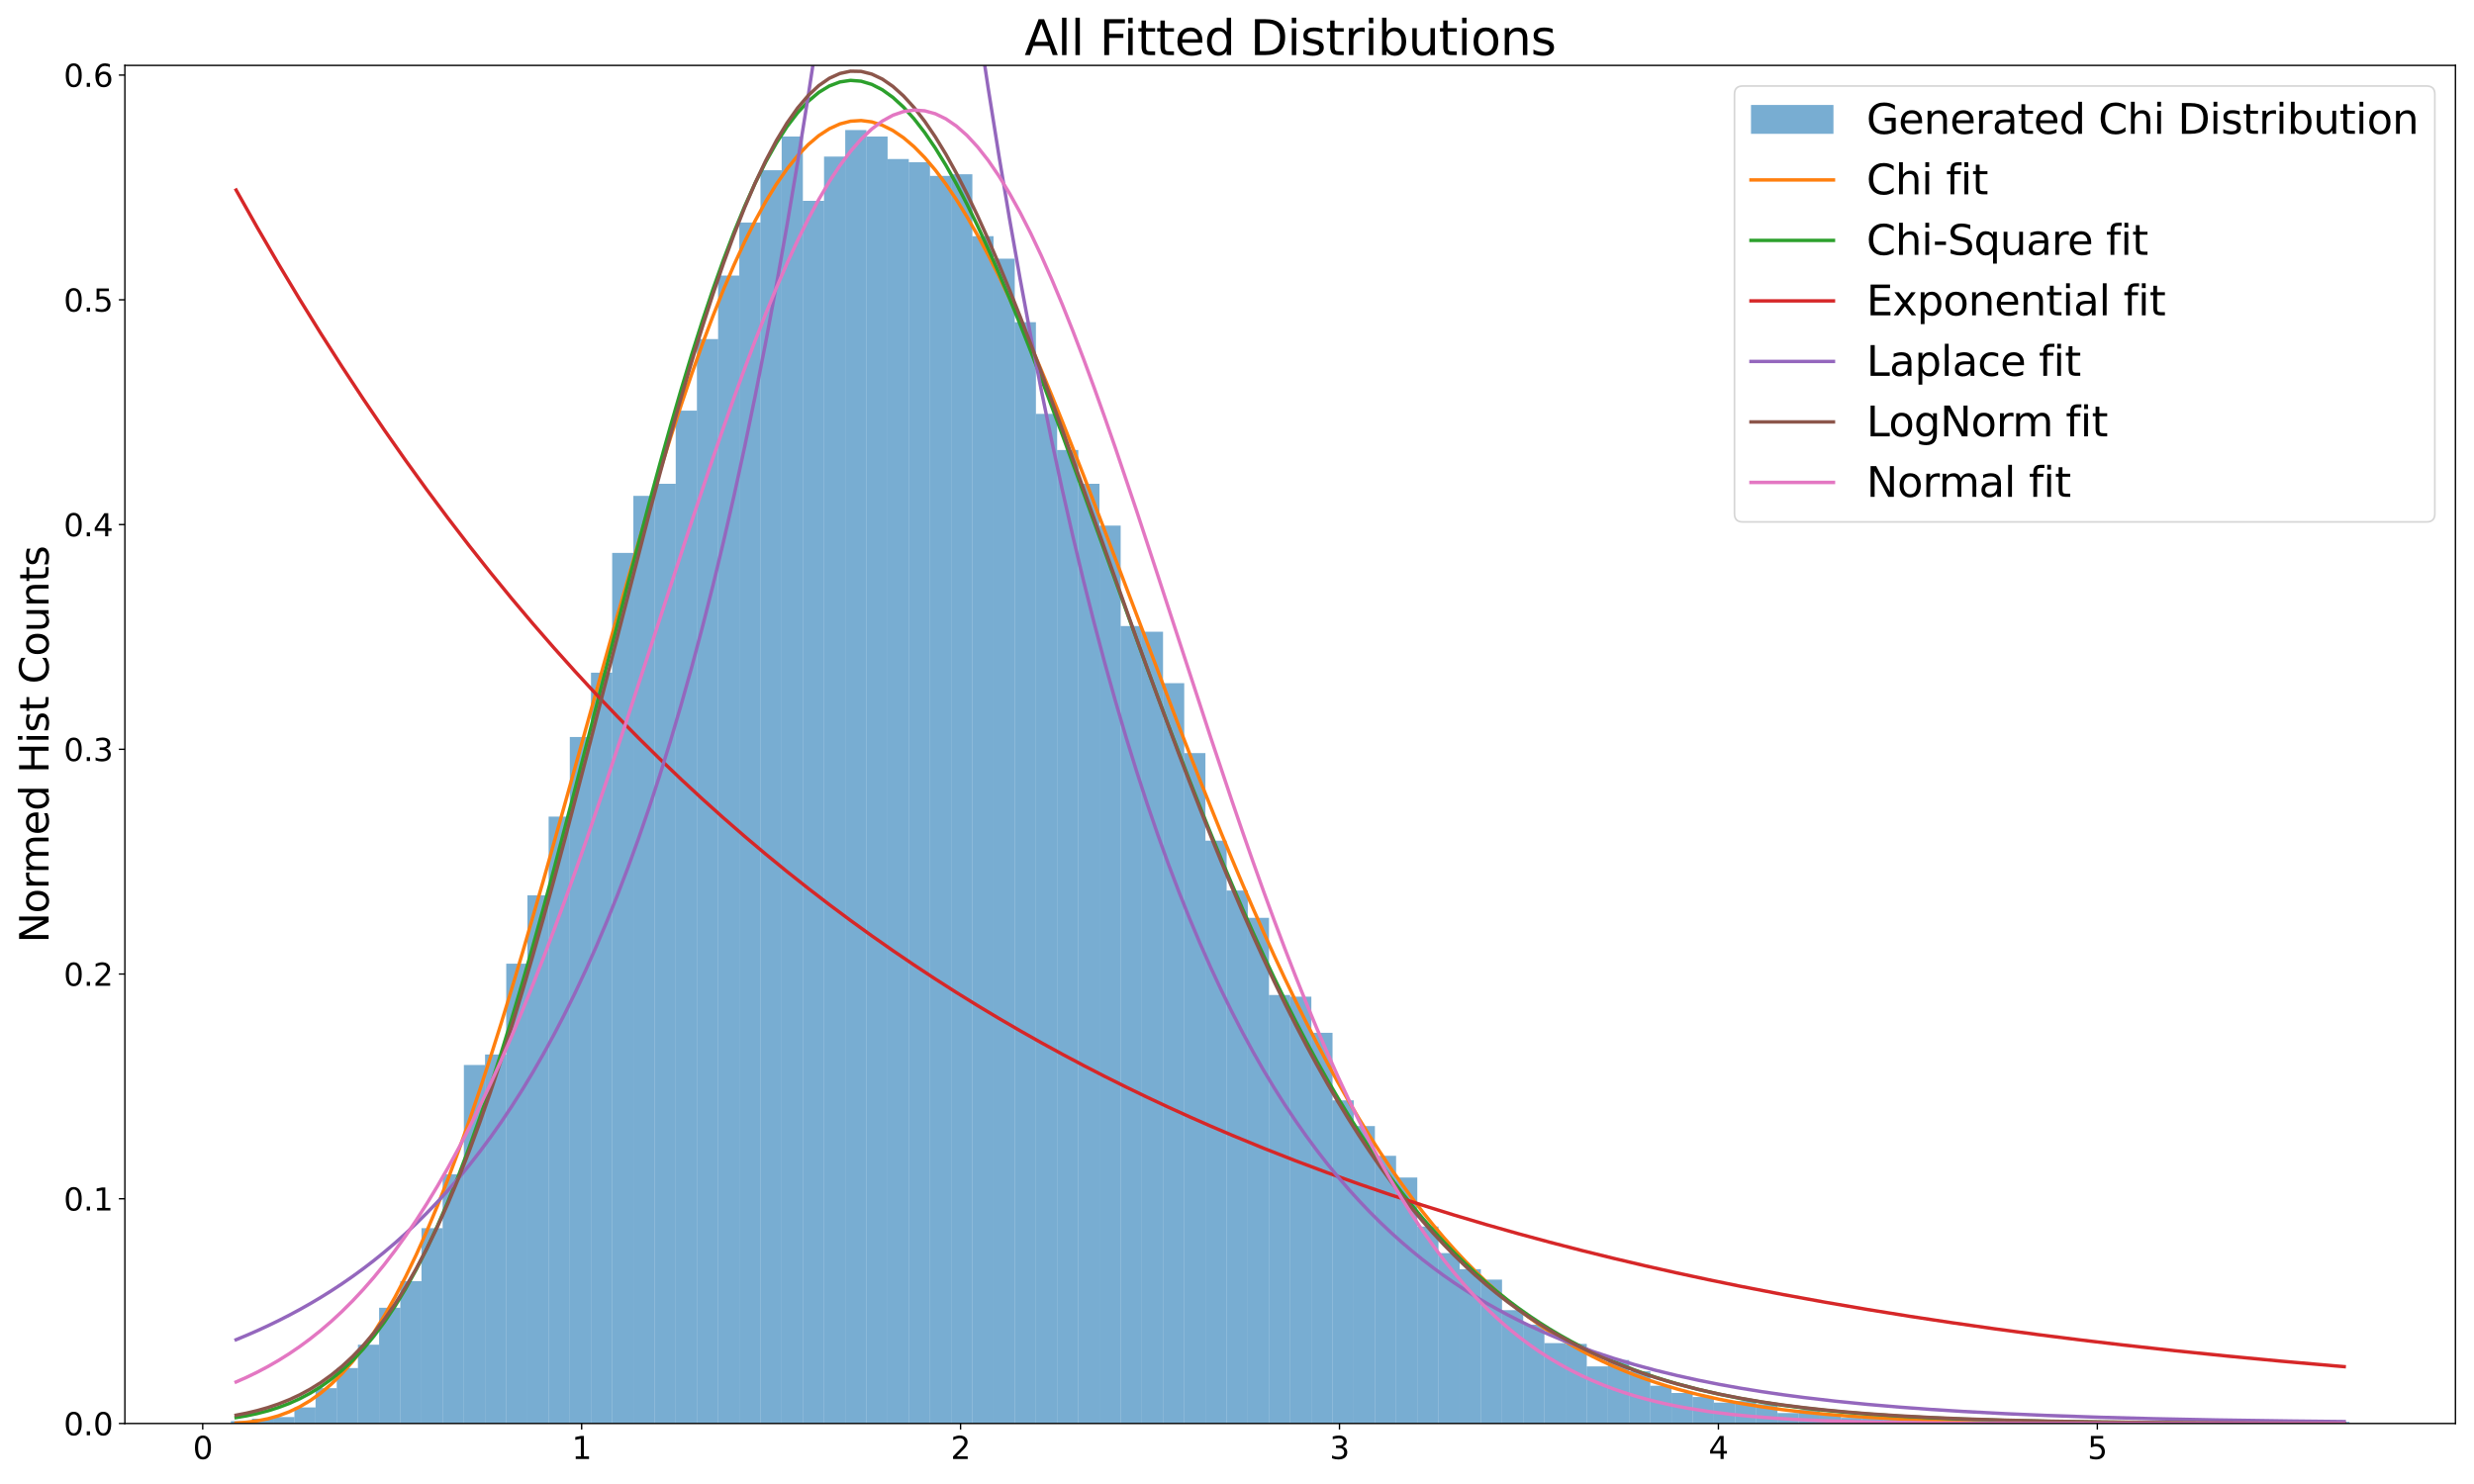 <?xml version="1.0" encoding="utf-8" standalone="no"?>
<!DOCTYPE svg PUBLIC "-//W3C//DTD SVG 1.1//EN"
  "http://www.w3.org/Graphics/SVG/1.1/DTD/svg11.dtd">
<svg xmlns:xlink="http://www.w3.org/1999/xlink" width="1440pt" height="864pt" viewBox="0 0 1440 864" xmlns="http://www.w3.org/2000/svg" version="1.1">
 <defs>
  <style type="text/css">*{stroke-linejoin: round; stroke-linecap: butt}</style>
 </defs>
 <g id="figure_1">
  <g id="patch_1">
   <path d="M 0 864 
L 1440 864 
L 1440 0 
L 0 0 
z
" style="fill: #ffffff"/>
  </g>
  <g id="axes_1">
   <g id="patch_2">
    <path d="M 72.685 828.779 
L 1429.2 828.779 
L 1429.2 38.076 
L 72.685 38.076 
z
" style="fill: #ffffff"/>
   </g>
   <g id="patch_3">
    <path d="M 134.345 828.779 
L 146.677 828.779 
L 146.677 827.375 
L 134.345 827.375 
z
" clip-path="url(#p33c6ac79cd)" style="fill: #1f77b4; opacity: 0.6"/>
   </g>
   <g id="patch_4">
    <path d="M 146.677 828.779 
L 159.009 828.779 
L 159.009 825.971 
L 146.677 825.971 
z
" clip-path="url(#p33c6ac79cd)" style="fill: #1f77b4; opacity: 0.6"/>
   </g>
   <g id="patch_5">
    <path d="M 159.009 828.779 
L 171.341 828.779 
L 171.341 825.035 
L 159.009 825.035 
z
" clip-path="url(#p33c6ac79cd)" style="fill: #1f77b4; opacity: 0.6"/>
   </g>
   <g id="patch_6">
    <path d="M 171.341 828.779 
L 183.673 828.779 
L 183.673 819.419 
L 171.341 819.419 
z
" clip-path="url(#p33c6ac79cd)" style="fill: #1f77b4; opacity: 0.6"/>
   </g>
   <g id="patch_7">
    <path d="M 183.673 828.779 
L 196.005 828.779 
L 196.005 808.186 
L 183.673 808.186 
z
" clip-path="url(#p33c6ac79cd)" style="fill: #1f77b4; opacity: 0.6"/>
   </g>
   <g id="patch_8">
    <path d="M 196.005 828.779 
L 208.337 828.779 
L 208.337 796.486 
L 196.005 796.486 
z
" clip-path="url(#p33c6ac79cd)" style="fill: #1f77b4; opacity: 0.6"/>
   </g>
   <g id="patch_9">
    <path d="M 208.337 828.779 
L 220.669 828.779 
L 220.669 782.913 
L 208.337 782.913 
z
" clip-path="url(#p33c6ac79cd)" style="fill: #1f77b4; opacity: 0.6"/>
   </g>
   <g id="patch_10">
    <path d="M 220.669 828.779 
L 233.001 828.779 
L 233.001 761.384 
L 220.669 761.384 
z
" clip-path="url(#p33c6ac79cd)" style="fill: #1f77b4; opacity: 0.6"/>
   </g>
   <g id="patch_11">
    <path d="M 233.001 828.779 
L 245.333 828.779 
L 245.333 745.939 
L 233.001 745.939 
z
" clip-path="url(#p33c6ac79cd)" style="fill: #1f77b4; opacity: 0.6"/>
   </g>
   <g id="patch_12">
    <path d="M 245.333 828.779 
L 257.665 828.779 
L 257.665 715.049 
L 245.333 715.049 
z
" clip-path="url(#p33c6ac79cd)" style="fill: #1f77b4; opacity: 0.6"/>
   </g>
   <g id="patch_13">
    <path d="M 257.665 828.779 
L 269.997 828.779 
L 269.997 683.692 
L 257.665 683.692 
z
" clip-path="url(#p33c6ac79cd)" style="fill: #1f77b4; opacity: 0.6"/>
   </g>
   <g id="patch_14">
    <path d="M 269.997 828.779 
L 282.328 828.779 
L 282.328 620.041 
L 269.997 620.041 
z
" clip-path="url(#p33c6ac79cd)" style="fill: #1f77b4; opacity: 0.6"/>
   </g>
   <g id="patch_15">
    <path d="M 282.328 828.779 
L 294.66 828.779 
L 294.66 613.956 
L 282.328 613.956 
z
" clip-path="url(#p33c6ac79cd)" style="fill: #1f77b4; opacity: 0.6"/>
   </g>
   <g id="patch_16">
    <path d="M 294.66 828.779 
L 306.992 828.779 
L 306.992 561.069 
L 294.66 561.069 
z
" clip-path="url(#p33c6ac79cd)" style="fill: #1f77b4; opacity: 0.6"/>
   </g>
   <g id="patch_17">
    <path d="M 306.992 828.779 
L 319.324 828.779 
L 319.324 521.287 
L 306.992 521.287 
z
" clip-path="url(#p33c6ac79cd)" style="fill: #1f77b4; opacity: 0.6"/>
   </g>
   <g id="patch_18">
    <path d="M 319.324 828.779 
L 331.656 828.779 
L 331.656 475.421 
L 319.324 475.421 
z
" clip-path="url(#p33c6ac79cd)" style="fill: #1f77b4; opacity: 0.6"/>
   </g>
   <g id="patch_19">
    <path d="M 331.656 828.779 
L 343.988 828.779 
L 343.988 429.087 
L 331.656 429.087 
z
" clip-path="url(#p33c6ac79cd)" style="fill: #1f77b4; opacity: 0.6"/>
   </g>
   <g id="patch_20">
    <path d="M 343.988 828.779 
L 356.32 828.779 
L 356.32 391.645 
L 343.988 391.645 
z
" clip-path="url(#p33c6ac79cd)" style="fill: #1f77b4; opacity: 0.6"/>
   </g>
   <g id="patch_21">
    <path d="M 356.32 828.779 
L 368.652 828.779 
L 368.652 321.909 
L 356.32 321.909 
z
" clip-path="url(#p33c6ac79cd)" style="fill: #1f77b4; opacity: 0.6"/>
   </g>
   <g id="patch_22">
    <path d="M 368.652 828.779 
L 380.984 828.779 
L 380.984 288.679 
L 368.652 288.679 
z
" clip-path="url(#p33c6ac79cd)" style="fill: #1f77b4; opacity: 0.6"/>
   </g>
   <g id="patch_23">
    <path d="M 380.984 828.779 
L 393.316 828.779 
L 393.316 281.659 
L 380.984 281.659 
z
" clip-path="url(#p33c6ac79cd)" style="fill: #1f77b4; opacity: 0.6"/>
   </g>
   <g id="patch_24">
    <path d="M 393.316 828.779 
L 405.648 828.779 
L 405.648 239.069 
L 393.316 239.069 
z
" clip-path="url(#p33c6ac79cd)" style="fill: #1f77b4; opacity: 0.6"/>
   </g>
   <g id="patch_25">
    <path d="M 405.648 828.779 
L 417.98 828.779 
L 417.98 197.415 
L 405.648 197.415 
z
" clip-path="url(#p33c6ac79cd)" style="fill: #1f77b4; opacity: 0.6"/>
   </g>
   <g id="patch_26">
    <path d="M 417.98 828.779 
L 430.312 828.779 
L 430.312 160.441 
L 417.98 160.441 
z
" clip-path="url(#p33c6ac79cd)" style="fill: #1f77b4; opacity: 0.6"/>
   </g>
   <g id="patch_27">
    <path d="M 430.312 828.779 
L 442.644 828.779 
L 442.644 129.551 
L 430.312 129.551 
z
" clip-path="url(#p33c6ac79cd)" style="fill: #1f77b4; opacity: 0.6"/>
   </g>
   <g id="patch_28">
    <path d="M 442.644 828.779 
L 454.976 828.779 
L 454.976 99.129 
L 442.644 99.129 
z
" clip-path="url(#p33c6ac79cd)" style="fill: #1f77b4; opacity: 0.6"/>
   </g>
   <g id="patch_29">
    <path d="M 454.976 828.779 
L 467.308 828.779 
L 467.308 79.472 
L 454.976 79.472 
z
" clip-path="url(#p33c6ac79cd)" style="fill: #1f77b4; opacity: 0.6"/>
   </g>
   <g id="patch_30">
    <path d="M 467.308 828.779 
L 479.64 828.779 
L 479.64 116.914 
L 467.308 116.914 
z
" clip-path="url(#p33c6ac79cd)" style="fill: #1f77b4; opacity: 0.6"/>
   </g>
   <g id="patch_31">
    <path d="M 479.64 828.779 
L 491.972 828.779 
L 491.972 91.173 
L 479.64 91.173 
z
" clip-path="url(#p33c6ac79cd)" style="fill: #1f77b4; opacity: 0.6"/>
   </g>
   <g id="patch_32">
    <path d="M 491.972 828.779 
L 504.304 828.779 
L 504.304 75.728 
L 491.972 75.728 
z
" clip-path="url(#p33c6ac79cd)" style="fill: #1f77b4; opacity: 0.6"/>
   </g>
   <g id="patch_33">
    <path d="M 504.304 828.779 
L 516.636 828.779 
L 516.636 79.472 
L 504.304 79.472 
z
" clip-path="url(#p33c6ac79cd)" style="fill: #1f77b4; opacity: 0.6"/>
   </g>
   <g id="patch_34">
    <path d="M 516.636 828.779 
L 528.968 828.779 
L 528.968 92.577 
L 516.636 92.577 
z
" clip-path="url(#p33c6ac79cd)" style="fill: #1f77b4; opacity: 0.6"/>
   </g>
   <g id="patch_35">
    <path d="M 528.968 828.779 
L 541.299 828.779 
L 541.299 94.449 
L 528.968 94.449 
z
" clip-path="url(#p33c6ac79cd)" style="fill: #1f77b4; opacity: 0.6"/>
   </g>
   <g id="patch_36">
    <path d="M 541.299 828.779 
L 553.631 828.779 
L 553.631 102.406 
L 541.299 102.406 
z
" clip-path="url(#p33c6ac79cd)" style="fill: #1f77b4; opacity: 0.6"/>
   </g>
   <g id="patch_37">
    <path d="M 553.631 828.779 
L 565.963 828.779 
L 565.963 101.47 
L 553.631 101.47 
z
" clip-path="url(#p33c6ac79cd)" style="fill: #1f77b4; opacity: 0.6"/>
   </g>
   <g id="patch_38">
    <path d="M 565.963 828.779 
L 578.295 828.779 
L 578.295 137.507 
L 565.963 137.507 
z
" clip-path="url(#p33c6ac79cd)" style="fill: #1f77b4; opacity: 0.6"/>
   </g>
   <g id="patch_39">
    <path d="M 578.295 828.779 
L 590.627 828.779 
L 590.627 150.612 
L 578.295 150.612 
z
" clip-path="url(#p33c6ac79cd)" style="fill: #1f77b4; opacity: 0.6"/>
   </g>
   <g id="patch_40">
    <path d="M 590.627 828.779 
L 602.959 828.779 
L 602.959 187.586 
L 590.627 187.586 
z
" clip-path="url(#p33c6ac79cd)" style="fill: #1f77b4; opacity: 0.6"/>
   </g>
   <g id="patch_41">
    <path d="M 602.959 828.779 
L 615.291 828.779 
L 615.291 240.941 
L 602.959 240.941 
z
" clip-path="url(#p33c6ac79cd)" style="fill: #1f77b4; opacity: 0.6"/>
   </g>
   <g id="patch_42">
    <path d="M 615.291 828.779 
L 627.623 828.779 
L 627.623 262.002 
L 615.291 262.002 
z
" clip-path="url(#p33c6ac79cd)" style="fill: #1f77b4; opacity: 0.6"/>
   </g>
   <g id="patch_43">
    <path d="M 627.623 828.779 
L 639.955 828.779 
L 639.955 281.659 
L 627.623 281.659 
z
" clip-path="url(#p33c6ac79cd)" style="fill: #1f77b4; opacity: 0.6"/>
   </g>
   <g id="patch_44">
    <path d="M 639.955 828.779 
L 652.287 828.779 
L 652.287 305.996 
L 639.955 305.996 
z
" clip-path="url(#p33c6ac79cd)" style="fill: #1f77b4; opacity: 0.6"/>
   </g>
   <g id="patch_45">
    <path d="M 652.287 828.779 
L 664.619 828.779 
L 664.619 364.499 
L 652.287 364.499 
z
" clip-path="url(#p33c6ac79cd)" style="fill: #1f77b4; opacity: 0.6"/>
   </g>
   <g id="patch_46">
    <path d="M 664.619 828.779 
L 676.951 828.779 
L 676.951 367.775 
L 664.619 367.775 
z
" clip-path="url(#p33c6ac79cd)" style="fill: #1f77b4; opacity: 0.6"/>
   </g>
   <g id="patch_47">
    <path d="M 676.951 828.779 
L 689.283 828.779 
L 689.283 397.729 
L 676.951 397.729 
z
" clip-path="url(#p33c6ac79cd)" style="fill: #1f77b4; opacity: 0.6"/>
   </g>
   <g id="patch_48">
    <path d="M 689.283 828.779 
L 701.615 828.779 
L 701.615 438.447 
L 689.283 438.447 
z
" clip-path="url(#p33c6ac79cd)" style="fill: #1f77b4; opacity: 0.6"/>
   </g>
   <g id="patch_49">
    <path d="M 701.615 828.779 
L 713.947 828.779 
L 713.947 489.462 
L 701.615 489.462 
z
" clip-path="url(#p33c6ac79cd)" style="fill: #1f77b4; opacity: 0.6"/>
   </g>
   <g id="patch_50">
    <path d="M 713.947 828.779 
L 726.279 828.779 
L 726.279 518.479 
L 713.947 518.479 
z
" clip-path="url(#p33c6ac79cd)" style="fill: #1f77b4; opacity: 0.6"/>
   </g>
   <g id="patch_51">
    <path d="M 726.279 828.779 
L 738.611 828.779 
L 738.611 534.392 
L 726.279 534.392 
z
" clip-path="url(#p33c6ac79cd)" style="fill: #1f77b4; opacity: 0.6"/>
   </g>
   <g id="patch_52">
    <path d="M 738.611 828.779 
L 750.943 828.779 
L 750.943 579.322 
L 738.611 579.322 
z
" clip-path="url(#p33c6ac79cd)" style="fill: #1f77b4; opacity: 0.6"/>
   </g>
   <g id="patch_53">
    <path d="M 750.943 828.779 
L 763.275 828.779 
L 763.275 580.258 
L 750.943 580.258 
z
" clip-path="url(#p33c6ac79cd)" style="fill: #1f77b4; opacity: 0.6"/>
   </g>
   <g id="patch_54">
    <path d="M 763.275 828.779 
L 775.607 828.779 
L 775.607 601.32 
L 763.275 601.32 
z
" clip-path="url(#p33c6ac79cd)" style="fill: #1f77b4; opacity: 0.6"/>
   </g>
   <g id="patch_55">
    <path d="M 775.607 828.779 
L 787.939 828.779 
L 787.939 640.634 
L 775.607 640.634 
z
" clip-path="url(#p33c6ac79cd)" style="fill: #1f77b4; opacity: 0.6"/>
   </g>
   <g id="patch_56">
    <path d="M 787.939 828.779 
L 800.27 828.779 
L 800.27 655.61 
L 787.939 655.61 
z
" clip-path="url(#p33c6ac79cd)" style="fill: #1f77b4; opacity: 0.6"/>
   </g>
   <g id="patch_57">
    <path d="M 800.27 828.779 
L 812.602 828.779 
L 812.602 672.927 
L 800.27 672.927 
z
" clip-path="url(#p33c6ac79cd)" style="fill: #1f77b4; opacity: 0.6"/>
   </g>
   <g id="patch_58">
    <path d="M 812.602 828.779 
L 824.934 828.779 
L 824.934 685.564 
L 812.602 685.564 
z
" clip-path="url(#p33c6ac79cd)" style="fill: #1f77b4; opacity: 0.6"/>
   </g>
   <g id="patch_59">
    <path d="M 824.934 828.779 
L 837.266 828.779 
L 837.266 714.113 
L 824.934 714.113 
z
" clip-path="url(#p33c6ac79cd)" style="fill: #1f77b4; opacity: 0.6"/>
   </g>
   <g id="patch_60">
    <path d="M 837.266 828.779 
L 849.598 828.779 
L 849.598 729.558 
L 837.266 729.558 
z
" clip-path="url(#p33c6ac79cd)" style="fill: #1f77b4; opacity: 0.6"/>
   </g>
   <g id="patch_61">
    <path d="M 849.598 828.779 
L 861.93 828.779 
L 861.93 738.919 
L 849.598 738.919 
z
" clip-path="url(#p33c6ac79cd)" style="fill: #1f77b4; opacity: 0.6"/>
   </g>
   <g id="patch_62">
    <path d="M 861.93 828.779 
L 874.262 828.779 
L 874.262 745.003 
L 861.93 745.003 
z
" clip-path="url(#p33c6ac79cd)" style="fill: #1f77b4; opacity: 0.6"/>
   </g>
   <g id="patch_63">
    <path d="M 874.262 828.779 
L 886.594 828.779 
L 886.594 762.788 
L 874.262 762.788 
z
" clip-path="url(#p33c6ac79cd)" style="fill: #1f77b4; opacity: 0.6"/>
   </g>
   <g id="patch_64">
    <path d="M 886.594 828.779 
L 898.926 828.779 
L 898.926 771.212 
L 886.594 771.212 
z
" clip-path="url(#p33c6ac79cd)" style="fill: #1f77b4; opacity: 0.6"/>
   </g>
   <g id="patch_65">
    <path d="M 898.926 828.779 
L 911.258 828.779 
L 911.258 781.977 
L 898.926 781.977 
z
" clip-path="url(#p33c6ac79cd)" style="fill: #1f77b4; opacity: 0.6"/>
   </g>
   <g id="patch_66">
    <path d="M 911.258 828.779 
L 923.59 828.779 
L 923.59 782.445 
L 911.258 782.445 
z
" clip-path="url(#p33c6ac79cd)" style="fill: #1f77b4; opacity: 0.6"/>
   </g>
   <g id="patch_67">
    <path d="M 923.59 828.779 
L 935.922 828.779 
L 935.922 795.55 
L 923.59 795.55 
z
" clip-path="url(#p33c6ac79cd)" style="fill: #1f77b4; opacity: 0.6"/>
   </g>
   <g id="patch_68">
    <path d="M 935.922 828.779 
L 948.254 828.779 
L 948.254 791.805 
L 935.922 791.805 
z
" clip-path="url(#p33c6ac79cd)" style="fill: #1f77b4; opacity: 0.6"/>
   </g>
   <g id="patch_69">
    <path d="M 948.254 828.779 
L 960.586 828.779 
L 960.586 798.358 
L 948.254 798.358 
z
" clip-path="url(#p33c6ac79cd)" style="fill: #1f77b4; opacity: 0.6"/>
   </g>
   <g id="patch_70">
    <path d="M 960.586 828.779 
L 972.918 828.779 
L 972.918 806.782 
L 960.586 806.782 
z
" clip-path="url(#p33c6ac79cd)" style="fill: #1f77b4; opacity: 0.6"/>
   </g>
   <g id="patch_71">
    <path d="M 972.918 828.779 
L 985.25 828.779 
L 985.25 810.994 
L 972.918 810.994 
z
" clip-path="url(#p33c6ac79cd)" style="fill: #1f77b4; opacity: 0.6"/>
   </g>
   <g id="patch_72">
    <path d="M 985.25 828.779 
L 997.582 828.779 
L 997.582 813.335 
L 985.25 813.335 
z
" clip-path="url(#p33c6ac79cd)" style="fill: #1f77b4; opacity: 0.6"/>
   </g>
   <g id="patch_73">
    <path d="M 997.582 828.779 
L 1009.914 828.779 
L 1009.914 816.611 
L 997.582 816.611 
z
" clip-path="url(#p33c6ac79cd)" style="fill: #1f77b4; opacity: 0.6"/>
   </g>
   <g id="patch_74">
    <path d="M 1009.914 828.779 
L 1022.246 828.779 
L 1022.246 815.675 
L 1009.914 815.675 
z
" clip-path="url(#p33c6ac79cd)" style="fill: #1f77b4; opacity: 0.6"/>
   </g>
   <g id="patch_75">
    <path d="M 1022.246 828.779 
L 1034.578 828.779 
L 1034.578 817.547 
L 1022.246 817.547 
z
" clip-path="url(#p33c6ac79cd)" style="fill: #1f77b4; opacity: 0.6"/>
   </g>
   <g id="patch_76">
    <path d="M 1034.578 828.779 
L 1046.909 828.779 
L 1046.909 822.695 
L 1034.578 822.695 
z
" clip-path="url(#p33c6ac79cd)" style="fill: #1f77b4; opacity: 0.6"/>
   </g>
   <g id="patch_77">
    <path d="M 1046.909 828.779 
L 1059.241 828.779 
L 1059.241 820.823 
L 1046.909 820.823 
z
" clip-path="url(#p33c6ac79cd)" style="fill: #1f77b4; opacity: 0.6"/>
   </g>
   <g id="patch_78">
    <path d="M 1059.241 828.779 
L 1071.573 828.779 
L 1071.573 823.631 
L 1059.241 823.631 
z
" clip-path="url(#p33c6ac79cd)" style="fill: #1f77b4; opacity: 0.6"/>
   </g>
   <g id="patch_79">
    <path d="M 1071.573 828.779 
L 1083.905 828.779 
L 1083.905 825.503 
L 1071.573 825.503 
z
" clip-path="url(#p33c6ac79cd)" style="fill: #1f77b4; opacity: 0.6"/>
   </g>
   <g id="patch_80">
    <path d="M 1083.905 828.779 
L 1096.237 828.779 
L 1096.237 825.035 
L 1083.905 825.035 
z
" clip-path="url(#p33c6ac79cd)" style="fill: #1f77b4; opacity: 0.6"/>
   </g>
   <g id="patch_81">
    <path d="M 1096.237 828.779 
L 1108.569 828.779 
L 1108.569 825.971 
L 1096.237 825.971 
z
" clip-path="url(#p33c6ac79cd)" style="fill: #1f77b4; opacity: 0.6"/>
   </g>
   <g id="patch_82">
    <path d="M 1108.569 828.779 
L 1120.901 828.779 
L 1120.901 825.503 
L 1108.569 825.503 
z
" clip-path="url(#p33c6ac79cd)" style="fill: #1f77b4; opacity: 0.6"/>
   </g>
   <g id="patch_83">
    <path d="M 1120.901 828.779 
L 1133.233 828.779 
L 1133.233 826.439 
L 1120.901 826.439 
z
" clip-path="url(#p33c6ac79cd)" style="fill: #1f77b4; opacity: 0.6"/>
   </g>
   <g id="patch_84">
    <path d="M 1133.233 828.779 
L 1145.565 828.779 
L 1145.565 826.907 
L 1133.233 826.907 
z
" clip-path="url(#p33c6ac79cd)" style="fill: #1f77b4; opacity: 0.6"/>
   </g>
   <g id="patch_85">
    <path d="M 1145.565 828.779 
L 1157.897 828.779 
L 1157.897 828.311 
L 1145.565 828.311 
z
" clip-path="url(#p33c6ac79cd)" style="fill: #1f77b4; opacity: 0.6"/>
   </g>
   <g id="patch_86">
    <path d="M 1157.897 828.779 
L 1170.229 828.779 
L 1170.229 828.311 
L 1157.897 828.311 
z
" clip-path="url(#p33c6ac79cd)" style="fill: #1f77b4; opacity: 0.6"/>
   </g>
   <g id="patch_87">
    <path d="M 1170.229 828.779 
L 1182.561 828.779 
L 1182.561 827.375 
L 1170.229 827.375 
z
" clip-path="url(#p33c6ac79cd)" style="fill: #1f77b4; opacity: 0.6"/>
   </g>
   <g id="patch_88">
    <path d="M 1182.561 828.779 
L 1194.893 828.779 
L 1194.893 828.779 
L 1182.561 828.779 
z
" clip-path="url(#p33c6ac79cd)" style="fill: #1f77b4; opacity: 0.6"/>
   </g>
   <g id="patch_89">
    <path d="M 1194.893 828.779 
L 1207.225 828.779 
L 1207.225 828.311 
L 1194.893 828.311 
z
" clip-path="url(#p33c6ac79cd)" style="fill: #1f77b4; opacity: 0.6"/>
   </g>
   <g id="patch_90">
    <path d="M 1207.225 828.779 
L 1219.557 828.779 
L 1219.557 828.779 
L 1207.225 828.779 
z
" clip-path="url(#p33c6ac79cd)" style="fill: #1f77b4; opacity: 0.6"/>
   </g>
   <g id="patch_91">
    <path d="M 1219.557 828.779 
L 1231.889 828.779 
L 1231.889 828.779 
L 1219.557 828.779 
z
" clip-path="url(#p33c6ac79cd)" style="fill: #1f77b4; opacity: 0.6"/>
   </g>
   <g id="patch_92">
    <path d="M 1231.889 828.779 
L 1244.221 828.779 
L 1244.221 827.843 
L 1231.889 827.843 
z
" clip-path="url(#p33c6ac79cd)" style="fill: #1f77b4; opacity: 0.6"/>
   </g>
   <g id="patch_93">
    <path d="M 1244.221 828.779 
L 1256.553 828.779 
L 1256.553 828.779 
L 1244.221 828.779 
z
" clip-path="url(#p33c6ac79cd)" style="fill: #1f77b4; opacity: 0.6"/>
   </g>
   <g id="patch_94">
    <path d="M 1256.553 828.779 
L 1268.885 828.779 
L 1268.885 828.779 
L 1256.553 828.779 
z
" clip-path="url(#p33c6ac79cd)" style="fill: #1f77b4; opacity: 0.6"/>
   </g>
   <g id="patch_95">
    <path d="M 1268.885 828.779 
L 1281.217 828.779 
L 1281.217 828.779 
L 1268.885 828.779 
z
" clip-path="url(#p33c6ac79cd)" style="fill: #1f77b4; opacity: 0.6"/>
   </g>
   <g id="patch_96">
    <path d="M 1281.217 828.779 
L 1293.549 828.779 
L 1293.549 828.779 
L 1281.217 828.779 
z
" clip-path="url(#p33c6ac79cd)" style="fill: #1f77b4; opacity: 0.6"/>
   </g>
   <g id="patch_97">
    <path d="M 1293.549 828.779 
L 1305.88 828.779 
L 1305.88 828.779 
L 1293.549 828.779 
z
" clip-path="url(#p33c6ac79cd)" style="fill: #1f77b4; opacity: 0.6"/>
   </g>
   <g id="patch_98">
    <path d="M 1305.88 828.779 
L 1318.212 828.779 
L 1318.212 828.779 
L 1305.88 828.779 
z
" clip-path="url(#p33c6ac79cd)" style="fill: #1f77b4; opacity: 0.6"/>
   </g>
   <g id="patch_99">
    <path d="M 1318.212 828.779 
L 1330.544 828.779 
L 1330.544 828.779 
L 1318.212 828.779 
z
" clip-path="url(#p33c6ac79cd)" style="fill: #1f77b4; opacity: 0.6"/>
   </g>
   <g id="patch_100">
    <path d="M 1330.544 828.779 
L 1342.876 828.779 
L 1342.876 828.779 
L 1330.544 828.779 
z
" clip-path="url(#p33c6ac79cd)" style="fill: #1f77b4; opacity: 0.6"/>
   </g>
   <g id="patch_101">
    <path d="M 1342.876 828.779 
L 1355.208 828.779 
L 1355.208 828.779 
L 1342.876 828.779 
z
" clip-path="url(#p33c6ac79cd)" style="fill: #1f77b4; opacity: 0.6"/>
   </g>
   <g id="patch_102">
    <path d="M 1355.208 828.779 
L 1367.54 828.779 
L 1367.54 827.843 
L 1355.208 827.843 
z
" clip-path="url(#p33c6ac79cd)" style="fill: #1f77b4; opacity: 0.6"/>
   </g>
   <g id="matplotlib.axis_1">
    <g id="xtick_1">
     <g id="line2d_1">
      <defs>
       <path id="md384f99ac9" d="M 0 0 
L 0 3.5 
" style="stroke: #000000; stroke-width: 0.8"/>
      </defs>
      <g>
       <use xlink:href="#md384f99ac9" x="117.993" y="828.779" style="stroke: #000000; stroke-width: 0.8"/>
      </g>
     </g>
     <g id="text_1">
      <!-- 0 -->
      <g transform="translate(112.267 849.457)scale(0.18 -0.18)">
       <defs>
        <path id="DejaVuSans-30" d="M 2034 4250 
Q 1547 4250 1301 3770 
Q 1056 3291 1056 2328 
Q 1056 1369 1301 889 
Q 1547 409 2034 409 
Q 2525 409 2770 889 
Q 3016 1369 3016 2328 
Q 3016 3291 2770 3770 
Q 2525 4250 2034 4250 
z
M 2034 4750 
Q 2819 4750 3233 4129 
Q 3647 3509 3647 2328 
Q 3647 1150 3233 529 
Q 2819 -91 2034 -91 
Q 1250 -91 836 529 
Q 422 1150 422 2328 
Q 422 3509 836 4129 
Q 1250 4750 2034 4750 
z
" transform="scale(0.016)"/>
       </defs>
       <use xlink:href="#DejaVuSans-30"/>
      </g>
     </g>
    </g>
    <g id="xtick_2">
     <g id="line2d_2">
      <g>
       <use xlink:href="#md384f99ac9" x="338.546" y="828.779" style="stroke: #000000; stroke-width: 0.8"/>
      </g>
     </g>
     <g id="text_2">
      <!-- 1 -->
      <g transform="translate(332.82 849.457)scale(0.18 -0.18)">
       <defs>
        <path id="DejaVuSans-31" d="M 794 531 
L 1825 531 
L 1825 4091 
L 703 3866 
L 703 4441 
L 1819 4666 
L 2450 4666 
L 2450 531 
L 3481 531 
L 3481 0 
L 794 0 
L 794 531 
z
" transform="scale(0.016)"/>
       </defs>
       <use xlink:href="#DejaVuSans-31"/>
      </g>
     </g>
    </g>
    <g id="xtick_3">
     <g id="line2d_3">
      <g>
       <use xlink:href="#md384f99ac9" x="559.099" y="828.779" style="stroke: #000000; stroke-width: 0.8"/>
      </g>
     </g>
     <g id="text_3">
      <!-- 2 -->
      <g transform="translate(553.373 849.457)scale(0.18 -0.18)">
       <defs>
        <path id="DejaVuSans-32" d="M 1228 531 
L 3431 531 
L 3431 0 
L 469 0 
L 469 531 
Q 828 903 1448 1529 
Q 2069 2156 2228 2338 
Q 2531 2678 2651 2914 
Q 2772 3150 2772 3378 
Q 2772 3750 2511 3984 
Q 2250 4219 1831 4219 
Q 1534 4219 1204 4116 
Q 875 4013 500 3803 
L 500 4441 
Q 881 4594 1212 4672 
Q 1544 4750 1819 4750 
Q 2544 4750 2975 4387 
Q 3406 4025 3406 3419 
Q 3406 3131 3298 2873 
Q 3191 2616 2906 2266 
Q 2828 2175 2409 1742 
Q 1991 1309 1228 531 
z
" transform="scale(0.016)"/>
       </defs>
       <use xlink:href="#DejaVuSans-32"/>
      </g>
     </g>
    </g>
    <g id="xtick_4">
     <g id="line2d_4">
      <g>
       <use xlink:href="#md384f99ac9" x="779.652" y="828.779" style="stroke: #000000; stroke-width: 0.8"/>
      </g>
     </g>
     <g id="text_4">
      <!-- 3 -->
      <g transform="translate(773.926 849.457)scale(0.18 -0.18)">
       <defs>
        <path id="DejaVuSans-33" d="M 2597 2516 
Q 3050 2419 3304 2112 
Q 3559 1806 3559 1356 
Q 3559 666 3084 287 
Q 2609 -91 1734 -91 
Q 1441 -91 1130 -33 
Q 819 25 488 141 
L 488 750 
Q 750 597 1062 519 
Q 1375 441 1716 441 
Q 2309 441 2620 675 
Q 2931 909 2931 1356 
Q 2931 1769 2642 2001 
Q 2353 2234 1838 2234 
L 1294 2234 
L 1294 2753 
L 1863 2753 
Q 2328 2753 2575 2939 
Q 2822 3125 2822 3475 
Q 2822 3834 2567 4026 
Q 2313 4219 1838 4219 
Q 1578 4219 1281 4162 
Q 984 4106 628 3988 
L 628 4550 
Q 988 4650 1302 4700 
Q 1616 4750 1894 4750 
Q 2613 4750 3031 4423 
Q 3450 4097 3450 3541 
Q 3450 3153 3228 2886 
Q 3006 2619 2597 2516 
z
" transform="scale(0.016)"/>
       </defs>
       <use xlink:href="#DejaVuSans-33"/>
      </g>
     </g>
    </g>
    <g id="xtick_5">
     <g id="line2d_5">
      <g>
       <use xlink:href="#md384f99ac9" x="1000.205" y="828.779" style="stroke: #000000; stroke-width: 0.8"/>
      </g>
     </g>
     <g id="text_5">
      <!-- 4 -->
      <g transform="translate(994.479 849.457)scale(0.18 -0.18)">
       <defs>
        <path id="DejaVuSans-34" d="M 2419 4116 
L 825 1625 
L 2419 1625 
L 2419 4116 
z
M 2253 4666 
L 3047 4666 
L 3047 1625 
L 3713 1625 
L 3713 1100 
L 3047 1100 
L 3047 0 
L 2419 0 
L 2419 1100 
L 313 1100 
L 313 1709 
L 2253 4666 
z
" transform="scale(0.016)"/>
       </defs>
       <use xlink:href="#DejaVuSans-34"/>
      </g>
     </g>
    </g>
    <g id="xtick_6">
     <g id="line2d_6">
      <g>
       <use xlink:href="#md384f99ac9" x="1220.758" y="828.779" style="stroke: #000000; stroke-width: 0.8"/>
      </g>
     </g>
     <g id="text_6">
      <!-- 5 -->
      <g transform="translate(1215.032 849.457)scale(0.18 -0.18)">
       <defs>
        <path id="DejaVuSans-35" d="M 691 4666 
L 3169 4666 
L 3169 4134 
L 1269 4134 
L 1269 2991 
Q 1406 3038 1543 3061 
Q 1681 3084 1819 3084 
Q 2600 3084 3056 2656 
Q 3513 2228 3513 1497 
Q 3513 744 3044 326 
Q 2575 -91 1722 -91 
Q 1428 -91 1123 -41 
Q 819 9 494 109 
L 494 744 
Q 775 591 1075 516 
Q 1375 441 1709 441 
Q 2250 441 2565 725 
Q 2881 1009 2881 1497 
Q 2881 1984 2565 2268 
Q 2250 2553 1709 2553 
Q 1456 2553 1204 2497 
Q 953 2441 691 2322 
L 691 4666 
z
" transform="scale(0.016)"/>
       </defs>
       <use xlink:href="#DejaVuSans-35"/>
      </g>
     </g>
    </g>
   </g>
   <g id="matplotlib.axis_2">
    <g id="ytick_1">
     <g id="line2d_7">
      <defs>
       <path id="m5de4b12534" d="M 0 0 
L -3.5 0 
" style="stroke: #000000; stroke-width: 0.8"/>
      </defs>
      <g>
       <use xlink:href="#m5de4b12534" x="72.685" y="828.779" style="stroke: #000000; stroke-width: 0.8"/>
      </g>
     </g>
     <g id="text_7">
      <!-- 0.0 -->
      <g transform="translate(37.06 835.618)scale(0.18 -0.18)">
       <defs>
        <path id="DejaVuSans-2e" d="M 684 794 
L 1344 794 
L 1344 0 
L 684 0 
L 684 794 
z
" transform="scale(0.016)"/>
       </defs>
       <use xlink:href="#DejaVuSans-30"/>
       <use xlink:href="#DejaVuSans-2e" x="63.623"/>
       <use xlink:href="#DejaVuSans-30" x="95.41"/>
      </g>
     </g>
    </g>
    <g id="ytick_2">
     <g id="line2d_8">
      <g>
       <use xlink:href="#m5de4b12534" x="72.685" y="697.934" style="stroke: #000000; stroke-width: 0.8"/>
      </g>
     </g>
     <g id="text_8">
      <!-- 0.1 -->
      <g transform="translate(37.06 704.773)scale(0.18 -0.18)">
       <use xlink:href="#DejaVuSans-30"/>
       <use xlink:href="#DejaVuSans-2e" x="63.623"/>
       <use xlink:href="#DejaVuSans-31" x="95.41"/>
      </g>
     </g>
    </g>
    <g id="ytick_3">
     <g id="line2d_9">
      <g>
       <use xlink:href="#m5de4b12534" x="72.685" y="567.089" style="stroke: #000000; stroke-width: 0.8"/>
      </g>
     </g>
     <g id="text_9">
      <!-- 0.2 -->
      <g transform="translate(37.06 573.928)scale(0.18 -0.18)">
       <use xlink:href="#DejaVuSans-30"/>
       <use xlink:href="#DejaVuSans-2e" x="63.623"/>
       <use xlink:href="#DejaVuSans-32" x="95.41"/>
      </g>
     </g>
    </g>
    <g id="ytick_4">
     <g id="line2d_10">
      <g>
       <use xlink:href="#m5de4b12534" x="72.685" y="436.244" style="stroke: #000000; stroke-width: 0.8"/>
      </g>
     </g>
     <g id="text_10">
      <!-- 0.3 -->
      <g transform="translate(37.06 443.083)scale(0.18 -0.18)">
       <use xlink:href="#DejaVuSans-30"/>
       <use xlink:href="#DejaVuSans-2e" x="63.623"/>
       <use xlink:href="#DejaVuSans-33" x="95.41"/>
      </g>
     </g>
    </g>
    <g id="ytick_5">
     <g id="line2d_11">
      <g>
       <use xlink:href="#m5de4b12534" x="72.685" y="305.399" style="stroke: #000000; stroke-width: 0.8"/>
      </g>
     </g>
     <g id="text_11">
      <!-- 0.4 -->
      <g transform="translate(37.06 312.238)scale(0.18 -0.18)">
       <use xlink:href="#DejaVuSans-30"/>
       <use xlink:href="#DejaVuSans-2e" x="63.623"/>
       <use xlink:href="#DejaVuSans-34" x="95.41"/>
      </g>
     </g>
    </g>
    <g id="ytick_6">
     <g id="line2d_12">
      <g>
       <use xlink:href="#m5de4b12534" x="72.685" y="174.554" style="stroke: #000000; stroke-width: 0.8"/>
      </g>
     </g>
     <g id="text_12">
      <!-- 0.5 -->
      <g transform="translate(37.06 181.393)scale(0.18 -0.18)">
       <use xlink:href="#DejaVuSans-30"/>
       <use xlink:href="#DejaVuSans-2e" x="63.623"/>
       <use xlink:href="#DejaVuSans-35" x="95.41"/>
      </g>
     </g>
    </g>
    <g id="ytick_7">
     <g id="line2d_13">
      <g>
       <use xlink:href="#m5de4b12534" x="72.685" y="43.709" style="stroke: #000000; stroke-width: 0.8"/>
      </g>
     </g>
     <g id="text_13">
      <!-- 0.6 -->
      <g transform="translate(37.06 50.548)scale(0.18 -0.18)">
       <defs>
        <path id="DejaVuSans-36" d="M 2113 2584 
Q 1688 2584 1439 2293 
Q 1191 2003 1191 1497 
Q 1191 994 1439 701 
Q 1688 409 2113 409 
Q 2538 409 2786 701 
Q 3034 994 3034 1497 
Q 3034 2003 2786 2293 
Q 2538 2584 2113 2584 
z
M 3366 4563 
L 3366 3988 
Q 3128 4100 2886 4159 
Q 2644 4219 2406 4219 
Q 1781 4219 1451 3797 
Q 1122 3375 1075 2522 
Q 1259 2794 1537 2939 
Q 1816 3084 2150 3084 
Q 2853 3084 3261 2657 
Q 3669 2231 3669 1497 
Q 3669 778 3244 343 
Q 2819 -91 2113 -91 
Q 1303 -91 875 529 
Q 447 1150 447 2328 
Q 447 3434 972 4092 
Q 1497 4750 2381 4750 
Q 2619 4750 2861 4703 
Q 3103 4656 3366 4563 
z
" transform="scale(0.016)"/>
       </defs>
       <use xlink:href="#DejaVuSans-30"/>
       <use xlink:href="#DejaVuSans-2e" x="63.623"/>
       <use xlink:href="#DejaVuSans-36" x="95.41"/>
      </g>
     </g>
    </g>
    <g id="text_14">
     <!-- Normed Hist Counts -->
     <g transform="translate(28.276 548.967)rotate(-90)scale(0.23 -0.23)">
      <defs>
       <path id="DejaVuSans-4e" d="M 628 4666 
L 1478 4666 
L 3547 763 
L 3547 4666 
L 4159 4666 
L 4159 0 
L 3309 0 
L 1241 3903 
L 1241 0 
L 628 0 
L 628 4666 
z
" transform="scale(0.016)"/>
       <path id="DejaVuSans-6f" d="M 1959 3097 
Q 1497 3097 1228 2736 
Q 959 2375 959 1747 
Q 959 1119 1226 758 
Q 1494 397 1959 397 
Q 2419 397 2687 759 
Q 2956 1122 2956 1747 
Q 2956 2369 2687 2733 
Q 2419 3097 1959 3097 
z
M 1959 3584 
Q 2709 3584 3137 3096 
Q 3566 2609 3566 1747 
Q 3566 888 3137 398 
Q 2709 -91 1959 -91 
Q 1206 -91 779 398 
Q 353 888 353 1747 
Q 353 2609 779 3096 
Q 1206 3584 1959 3584 
z
" transform="scale(0.016)"/>
       <path id="DejaVuSans-72" d="M 2631 2963 
Q 2534 3019 2420 3045 
Q 2306 3072 2169 3072 
Q 1681 3072 1420 2755 
Q 1159 2438 1159 1844 
L 1159 0 
L 581 0 
L 581 3500 
L 1159 3500 
L 1159 2956 
Q 1341 3275 1631 3429 
Q 1922 3584 2338 3584 
Q 2397 3584 2469 3576 
Q 2541 3569 2628 3553 
L 2631 2963 
z
" transform="scale(0.016)"/>
       <path id="DejaVuSans-6d" d="M 3328 2828 
Q 3544 3216 3844 3400 
Q 4144 3584 4550 3584 
Q 5097 3584 5394 3201 
Q 5691 2819 5691 2113 
L 5691 0 
L 5113 0 
L 5113 2094 
Q 5113 2597 4934 2840 
Q 4756 3084 4391 3084 
Q 3944 3084 3684 2787 
Q 3425 2491 3425 1978 
L 3425 0 
L 2847 0 
L 2847 2094 
Q 2847 2600 2669 2842 
Q 2491 3084 2119 3084 
Q 1678 3084 1418 2786 
Q 1159 2488 1159 1978 
L 1159 0 
L 581 0 
L 581 3500 
L 1159 3500 
L 1159 2956 
Q 1356 3278 1631 3431 
Q 1906 3584 2284 3584 
Q 2666 3584 2933 3390 
Q 3200 3197 3328 2828 
z
" transform="scale(0.016)"/>
       <path id="DejaVuSans-65" d="M 3597 1894 
L 3597 1613 
L 953 1613 
Q 991 1019 1311 708 
Q 1631 397 2203 397 
Q 2534 397 2845 478 
Q 3156 559 3463 722 
L 3463 178 
Q 3153 47 2828 -22 
Q 2503 -91 2169 -91 
Q 1331 -91 842 396 
Q 353 884 353 1716 
Q 353 2575 817 3079 
Q 1281 3584 2069 3584 
Q 2775 3584 3186 3129 
Q 3597 2675 3597 1894 
z
M 3022 2063 
Q 3016 2534 2758 2815 
Q 2500 3097 2075 3097 
Q 1594 3097 1305 2825 
Q 1016 2553 972 2059 
L 3022 2063 
z
" transform="scale(0.016)"/>
       <path id="DejaVuSans-64" d="M 2906 2969 
L 2906 4863 
L 3481 4863 
L 3481 0 
L 2906 0 
L 2906 525 
Q 2725 213 2448 61 
Q 2172 -91 1784 -91 
Q 1150 -91 751 415 
Q 353 922 353 1747 
Q 353 2572 751 3078 
Q 1150 3584 1784 3584 
Q 2172 3584 2448 3432 
Q 2725 3281 2906 2969 
z
M 947 1747 
Q 947 1113 1208 752 
Q 1469 391 1925 391 
Q 2381 391 2643 752 
Q 2906 1113 2906 1747 
Q 2906 2381 2643 2742 
Q 2381 3103 1925 3103 
Q 1469 3103 1208 2742 
Q 947 2381 947 1747 
z
" transform="scale(0.016)"/>
       <path id="DejaVuSans-20" transform="scale(0.016)"/>
       <path id="DejaVuSans-48" d="M 628 4666 
L 1259 4666 
L 1259 2753 
L 3553 2753 
L 3553 4666 
L 4184 4666 
L 4184 0 
L 3553 0 
L 3553 2222 
L 1259 2222 
L 1259 0 
L 628 0 
L 628 4666 
z
" transform="scale(0.016)"/>
       <path id="DejaVuSans-69" d="M 603 3500 
L 1178 3500 
L 1178 0 
L 603 0 
L 603 3500 
z
M 603 4863 
L 1178 4863 
L 1178 4134 
L 603 4134 
L 603 4863 
z
" transform="scale(0.016)"/>
       <path id="DejaVuSans-73" d="M 2834 3397 
L 2834 2853 
Q 2591 2978 2328 3040 
Q 2066 3103 1784 3103 
Q 1356 3103 1142 2972 
Q 928 2841 928 2578 
Q 928 2378 1081 2264 
Q 1234 2150 1697 2047 
L 1894 2003 
Q 2506 1872 2764 1633 
Q 3022 1394 3022 966 
Q 3022 478 2636 193 
Q 2250 -91 1575 -91 
Q 1294 -91 989 -36 
Q 684 19 347 128 
L 347 722 
Q 666 556 975 473 
Q 1284 391 1588 391 
Q 1994 391 2212 530 
Q 2431 669 2431 922 
Q 2431 1156 2273 1281 
Q 2116 1406 1581 1522 
L 1381 1569 
Q 847 1681 609 1914 
Q 372 2147 372 2553 
Q 372 3047 722 3315 
Q 1072 3584 1716 3584 
Q 2034 3584 2315 3537 
Q 2597 3491 2834 3397 
z
" transform="scale(0.016)"/>
       <path id="DejaVuSans-74" d="M 1172 4494 
L 1172 3500 
L 2356 3500 
L 2356 3053 
L 1172 3053 
L 1172 1153 
Q 1172 725 1289 603 
Q 1406 481 1766 481 
L 2356 481 
L 2356 0 
L 1766 0 
Q 1100 0 847 248 
Q 594 497 594 1153 
L 594 3053 
L 172 3053 
L 172 3500 
L 594 3500 
L 594 4494 
L 1172 4494 
z
" transform="scale(0.016)"/>
       <path id="DejaVuSans-43" d="M 4122 4306 
L 4122 3641 
Q 3803 3938 3442 4084 
Q 3081 4231 2675 4231 
Q 1875 4231 1450 3742 
Q 1025 3253 1025 2328 
Q 1025 1406 1450 917 
Q 1875 428 2675 428 
Q 3081 428 3442 575 
Q 3803 722 4122 1019 
L 4122 359 
Q 3791 134 3420 21 
Q 3050 -91 2638 -91 
Q 1578 -91 968 557 
Q 359 1206 359 2328 
Q 359 3453 968 4101 
Q 1578 4750 2638 4750 
Q 3056 4750 3426 4639 
Q 3797 4528 4122 4306 
z
" transform="scale(0.016)"/>
       <path id="DejaVuSans-75" d="M 544 1381 
L 544 3500 
L 1119 3500 
L 1119 1403 
Q 1119 906 1312 657 
Q 1506 409 1894 409 
Q 2359 409 2629 706 
Q 2900 1003 2900 1516 
L 2900 3500 
L 3475 3500 
L 3475 0 
L 2900 0 
L 2900 538 
Q 2691 219 2414 64 
Q 2138 -91 1772 -91 
Q 1169 -91 856 284 
Q 544 659 544 1381 
z
M 1991 3584 
L 1991 3584 
z
" transform="scale(0.016)"/>
       <path id="DejaVuSans-6e" d="M 3513 2113 
L 3513 0 
L 2938 0 
L 2938 2094 
Q 2938 2591 2744 2837 
Q 2550 3084 2163 3084 
Q 1697 3084 1428 2787 
Q 1159 2491 1159 1978 
L 1159 0 
L 581 0 
L 581 3500 
L 1159 3500 
L 1159 2956 
Q 1366 3272 1645 3428 
Q 1925 3584 2291 3584 
Q 2894 3584 3203 3211 
Q 3513 2838 3513 2113 
z
" transform="scale(0.016)"/>
      </defs>
      <use xlink:href="#DejaVuSans-4e"/>
      <use xlink:href="#DejaVuSans-6f" x="74.805"/>
      <use xlink:href="#DejaVuSans-72" x="135.986"/>
      <use xlink:href="#DejaVuSans-6d" x="175.35"/>
      <use xlink:href="#DejaVuSans-65" x="272.762"/>
      <use xlink:href="#DejaVuSans-64" x="334.285"/>
      <use xlink:href="#DejaVuSans-20" x="397.762"/>
      <use xlink:href="#DejaVuSans-48" x="429.549"/>
      <use xlink:href="#DejaVuSans-69" x="504.744"/>
      <use xlink:href="#DejaVuSans-73" x="532.527"/>
      <use xlink:href="#DejaVuSans-74" x="584.627"/>
      <use xlink:href="#DejaVuSans-20" x="623.836"/>
      <use xlink:href="#DejaVuSans-43" x="655.623"/>
      <use xlink:href="#DejaVuSans-6f" x="725.447"/>
      <use xlink:href="#DejaVuSans-75" x="786.629"/>
      <use xlink:href="#DejaVuSans-6e" x="850.008"/>
      <use xlink:href="#DejaVuSans-74" x="913.387"/>
      <use xlink:href="#DejaVuSans-73" x="952.596"/>
     </g>
    </g>
   </g>
   <g id="line2d_14">
    <path d="M 137.428 828.496 
L 143.594 828.031 
L 149.76 827.23 
L 155.926 826.01 
L 162.092 824.29 
L 168.258 821.997 
L 174.424 819.059 
L 180.59 815.414 
L 186.756 811.003 
L 192.922 805.774 
L 199.088 799.682 
L 205.254 792.687 
L 211.42 784.76 
L 217.586 775.876 
L 223.752 766.019 
L 229.918 755.18 
L 236.084 743.358 
L 242.25 730.559 
L 248.416 716.798 
L 254.582 702.095 
L 260.748 686.479 
L 266.914 669.985 
L 273.08 652.656 
L 279.246 634.539 
L 285.411 615.69 
L 291.577 596.168 
L 297.743 576.038 
L 303.909 555.369 
L 316.241 512.717 
L 328.573 468.839 
L 359.403 358.234 
L 371.735 315.443 
L 377.901 294.698 
L 384.067 274.494 
L 390.233 254.909 
L 396.399 236.015 
L 402.565 217.885 
L 408.731 200.583 
L 414.897 184.171 
L 421.063 168.707 
L 427.229 154.242 
L 433.395 140.823 
L 439.561 128.492 
L 445.727 117.285 
L 451.893 107.233 
L 458.059 98.359 
L 464.225 90.684 
L 470.391 84.221 
L 476.557 78.977 
L 482.723 74.957 
L 488.889 72.156 
L 495.055 70.567 
L 501.221 70.177 
L 507.387 70.968 
L 513.553 72.918 
L 519.719 76.001 
L 525.885 80.184 
L 532.051 85.435 
L 538.216 91.716 
L 544.382 98.984 
L 550.548 107.197 
L 556.714 116.308 
L 562.88 126.269 
L 569.046 137.029 
L 575.212 148.536 
L 581.378 160.737 
L 587.544 173.579 
L 593.71 187.006 
L 599.876 200.964 
L 606.042 215.399 
L 612.208 230.255 
L 618.374 245.478 
L 630.706 276.814 
L 643.038 308.995 
L 686.2 422.891 
L 698.532 454.464 
L 710.864 485.12 
L 717.03 500.038 
L 723.196 514.654 
L 729.362 528.947 
L 735.528 542.9 
L 741.694 556.497 
L 747.86 569.725 
L 754.026 582.574 
L 760.192 595.033 
L 766.358 607.095 
L 772.524 618.756 
L 778.69 630.011 
L 784.856 640.859 
L 791.021 651.299 
L 797.187 661.331 
L 803.353 670.958 
L 809.519 680.184 
L 815.685 689.012 
L 821.851 697.449 
L 828.017 705.502 
L 834.183 713.177 
L 840.349 720.482 
L 846.515 727.427 
L 852.681 734.021 
L 858.847 740.274 
L 865.013 746.195 
L 871.179 751.796 
L 877.345 757.088 
L 883.511 762.081 
L 889.677 766.787 
L 895.843 771.216 
L 902.009 775.381 
L 908.175 779.292 
L 914.341 782.961 
L 920.507 786.398 
L 926.673 789.615 
L 932.839 792.623 
L 939.005 795.431 
L 945.171 798.05 
L 951.337 800.49 
L 957.503 802.761 
L 963.669 804.873 
L 969.835 806.833 
L 976.001 808.652 
L 982.167 810.337 
L 988.333 811.897 
L 1000.665 814.671 
L 1012.997 817.033 
L 1025.329 819.036 
L 1037.661 820.727 
L 1049.992 822.148 
L 1062.324 823.339 
L 1074.656 824.332 
L 1086.988 825.157 
L 1105.486 826.134 
L 1123.984 826.863 
L 1148.648 827.548 
L 1173.312 828 
L 1204.142 828.348 
L 1247.304 828.597 
L 1315.129 828.736 
L 1364.457 828.765 
L 1364.457 828.765 
" clip-path="url(#p33c6ac79cd)" style="fill: none; stroke: #ff7f0e; stroke-width: 2; stroke-linecap: square"/>
   </g>
   <g id="line2d_15">
    <path d="M 137.428 825.333 
L 143.594 824.285 
L 149.76 822.985 
L 155.926 821.393 
L 162.092 819.46 
L 168.258 817.138 
L 174.424 814.375 
L 180.59 811.115 
L 186.756 807.304 
L 192.922 802.883 
L 199.088 797.795 
L 205.254 791.986 
L 211.42 785.399 
L 217.586 777.984 
L 223.752 769.693 
L 229.918 760.483 
L 236.084 750.317 
L 242.25 739.163 
L 248.416 726.999 
L 254.582 713.809 
L 260.748 699.587 
L 266.914 684.337 
L 273.08 668.07 
L 279.246 650.809 
L 285.411 632.587 
L 291.577 613.446 
L 297.743 593.439 
L 303.909 572.627 
L 310.075 551.082 
L 316.241 528.882 
L 322.407 506.115 
L 334.739 459.262 
L 353.237 387.257 
L 365.569 339.407 
L 377.901 292.751 
L 384.067 270.154 
L 390.233 248.19 
L 396.399 226.962 
L 402.565 206.572 
L 408.731 187.111 
L 414.897 168.667 
L 421.063 151.321 
L 427.229 135.144 
L 433.395 120.201 
L 439.561 106.549 
L 445.727 94.235 
L 451.893 83.298 
L 458.059 73.77 
L 464.225 65.67 
L 470.391 59.014 
L 476.557 53.806 
L 482.723 50.042 
L 488.889 47.713 
L 495.055 46.799 
L 501.221 47.275 
L 507.387 49.11 
L 513.553 52.266 
L 519.719 56.699 
L 525.885 62.363 
L 532.051 69.203 
L 538.216 77.164 
L 544.382 86.186 
L 550.548 96.207 
L 556.714 107.161 
L 562.88 118.983 
L 569.046 131.605 
L 575.212 144.959 
L 581.378 158.977 
L 587.544 173.589 
L 593.71 188.73 
L 599.876 204.331 
L 606.042 220.327 
L 618.374 253.252 
L 630.706 287.02 
L 667.702 389.093 
L 680.034 422.171 
L 692.366 454.292 
L 698.532 469.923 
L 704.698 485.236 
L 710.864 500.21 
L 717.03 514.827 
L 723.196 529.072 
L 729.362 542.932 
L 735.528 556.397 
L 741.694 569.457 
L 747.86 582.106 
L 754.026 594.34 
L 760.192 606.156 
L 766.358 617.553 
L 772.524 628.532 
L 778.69 639.093 
L 784.856 649.242 
L 791.021 658.981 
L 797.187 668.317 
L 803.353 677.255 
L 809.519 685.804 
L 815.685 693.971 
L 821.851 701.765 
L 828.017 709.195 
L 834.183 716.271 
L 840.349 723.003 
L 846.515 729.401 
L 852.681 735.476 
L 858.847 741.24 
L 865.013 746.702 
L 871.179 751.874 
L 877.345 756.767 
L 883.511 761.393 
L 889.677 765.761 
L 895.843 769.883 
L 902.009 773.77 
L 908.175 777.431 
L 914.341 780.878 
L 920.507 784.12 
L 926.673 787.167 
L 932.839 790.029 
L 939.005 792.715 
L 945.171 795.233 
L 951.337 797.594 
L 957.503 799.804 
L 963.669 801.872 
L 969.835 803.807 
L 976.001 805.614 
L 988.333 808.878 
L 1000.665 811.717 
L 1012.997 814.181 
L 1025.329 816.313 
L 1037.661 818.155 
L 1049.992 819.742 
L 1062.324 821.106 
L 1074.656 822.275 
L 1086.988 823.277 
L 1105.486 824.511 
L 1123.984 825.481 
L 1142.482 826.24 
L 1167.146 826.997 
L 1191.81 827.536 
L 1222.64 827.993 
L 1265.802 828.372 
L 1321.295 828.608 
L 1364.457 828.694 
L 1364.457 828.694 
" clip-path="url(#p33c6ac79cd)" style="fill: none; stroke: #2ca02c; stroke-width: 2; stroke-linecap: square"/>
   </g>
   <g id="line2d_16">
    <path d="M 137.428 110.636 
L 149.76 132.506 
L 162.092 153.71 
L 174.424 174.268 
L 186.756 194.2 
L 199.088 213.525 
L 211.42 232.261 
L 223.752 250.427 
L 236.084 268.039 
L 248.416 285.116 
L 260.748 301.672 
L 273.08 317.724 
L 285.411 333.287 
L 297.743 348.377 
L 310.075 363.006 
L 322.407 377.191 
L 334.739 390.943 
L 347.071 404.276 
L 359.403 417.204 
L 371.735 429.738 
L 384.067 441.89 
L 396.399 453.672 
L 408.731 465.095 
L 421.063 476.17 
L 433.395 486.908 
L 445.727 497.319 
L 458.059 507.413 
L 470.391 517.2 
L 482.723 526.689 
L 495.055 535.888 
L 507.387 544.808 
L 519.719 553.455 
L 532.051 561.84 
L 544.382 569.969 
L 556.714 577.851 
L 569.046 585.492 
L 581.378 592.901 
L 593.71 600.084 
L 606.042 607.049 
L 618.374 613.801 
L 630.706 620.348 
L 643.038 626.695 
L 655.37 632.849 
L 667.702 638.816 
L 680.034 644.601 
L 692.366 650.21 
L 704.698 655.648 
L 717.03 660.92 
L 735.528 668.529 
L 754.026 675.794 
L 772.524 682.728 
L 791.021 689.349 
L 809.519 695.669 
L 828.017 701.703 
L 846.515 707.464 
L 865.013 712.963 
L 883.511 718.213 
L 902.009 723.225 
L 920.507 728.01 
L 939.005 732.578 
L 957.503 736.938 
L 976.001 741.102 
L 994.499 745.076 
L 1012.997 748.87 
L 1037.661 753.663 
L 1062.324 758.169 
L 1086.988 762.404 
L 1111.652 766.385 
L 1136.316 770.127 
L 1160.98 773.645 
L 1185.644 776.952 
L 1210.308 780.061 
L 1234.972 782.983 
L 1265.802 786.39 
L 1296.632 789.544 
L 1327.461 792.463 
L 1358.291 795.165 
L 1364.457 795.681 
L 1364.457 795.681 
" clip-path="url(#p33c6ac79cd)" style="fill: none; stroke: #d62728; stroke-width: 2; stroke-linecap: square"/>
   </g>
   <g id="line2d_17">
    <path d="M 137.428 779.99 
L 143.594 777.429 
L 149.76 774.734 
L 155.926 771.897 
L 162.092 768.912 
L 168.258 765.769 
L 174.424 762.462 
L 180.59 758.982 
L 186.756 755.318 
L 192.922 751.462 
L 199.088 747.404 
L 205.254 743.133 
L 211.42 738.638 
L 217.586 733.907 
L 223.752 728.928 
L 229.918 723.687 
L 236.084 718.171 
L 242.25 712.366 
L 248.416 706.256 
L 254.582 699.825 
L 260.748 693.056 
L 266.914 685.933 
L 273.08 678.436 
L 279.246 670.545 
L 285.411 662.24 
L 291.577 653.499 
L 297.743 644.299 
L 303.909 634.616 
L 310.075 624.425 
L 316.241 613.7 
L 322.407 602.411 
L 328.573 590.53 
L 334.739 578.025 
L 340.905 564.864 
L 347.071 551.012 
L 353.237 536.434 
L 359.403 521.09 
L 365.569 504.94 
L 371.735 487.943 
L 377.901 470.054 
L 384.067 451.226 
L 390.233 431.41 
L 396.399 410.554 
L 402.565 388.603 
L 408.731 365.5 
L 414.897 341.184 
L 421.063 315.592 
L 427.229 288.657 
L 433.395 260.309 
L 439.561 230.472 
L 445.727 199.069 
L 451.893 166.018 
L 458.059 131.233 
L 464.225 94.622 
L 470.391 56.089 
L 476.557 15.533 
L 478.945 -1 
M 567.363 -1 
L 569.046 10.721 
L 575.212 51.517 
L 581.378 90.277 
L 587.544 127.105 
L 593.71 162.097 
L 599.876 195.343 
L 606.042 226.932 
L 612.208 256.945 
L 618.374 285.461 
L 624.54 312.556 
L 630.706 338.299 
L 636.872 362.758 
L 643.038 385.998 
L 649.204 408.079 
L 655.37 429.059 
L 661.536 448.992 
L 667.702 467.932 
L 673.868 485.926 
L 680.034 503.024 
L 686.2 519.269 
L 692.366 534.704 
L 698.532 549.369 
L 704.698 563.303 
L 710.864 576.541 
L 717.03 589.12 
L 723.196 601.072 
L 729.362 612.427 
L 735.528 623.216 
L 741.694 633.467 
L 747.86 643.207 
L 754.026 652.461 
L 760.192 661.254 
L 766.358 669.608 
L 772.524 677.546 
L 778.69 685.088 
L 784.856 692.253 
L 791.021 699.062 
L 797.187 705.531 
L 803.353 711.677 
L 809.519 717.516 
L 815.685 723.065 
L 821.851 728.337 
L 828.017 733.346 
L 834.183 738.105 
L 840.349 742.627 
L 846.515 746.923 
L 852.681 751.005 
L 858.847 754.883 
L 865.013 758.569 
L 871.179 762.07 
L 877.345 765.397 
L 883.511 768.557 
L 889.677 771.561 
L 895.843 774.414 
L 902.009 777.125 
L 908.175 779.701 
L 914.341 782.148 
L 926.673 786.683 
L 939.005 790.777 
L 951.337 794.473 
L 963.669 797.809 
L 976.001 800.821 
L 988.333 803.54 
L 1000.665 805.995 
L 1012.997 808.21 
L 1025.329 810.211 
L 1037.661 812.016 
L 1049.992 813.647 
L 1068.49 815.8 
L 1086.988 817.646 
L 1105.486 819.23 
L 1123.984 820.589 
L 1142.482 821.754 
L 1167.146 823.054 
L 1191.81 824.113 
L 1222.64 825.166 
L 1253.47 825.982 
L 1290.466 826.721 
L 1333.627 827.341 
L 1364.457 827.665 
L 1364.457 827.665 
" clip-path="url(#p33c6ac79cd)" style="fill: none; stroke: #9467bd; stroke-width: 2; stroke-linecap: square"/>
   </g>
   <g id="line2d_18">
    <path d="M 137.428 823.931 
L 143.594 822.714 
L 149.76 821.249 
L 155.926 819.496 
L 162.092 817.416 
L 168.258 814.965 
L 174.424 812.097 
L 180.59 808.762 
L 186.756 804.911 
L 192.922 800.492 
L 199.088 795.453 
L 205.254 789.741 
L 211.42 783.306 
L 217.586 776.099 
L 223.752 768.071 
L 229.918 759.18 
L 236.084 749.388 
L 242.25 738.658 
L 248.416 726.966 
L 254.582 714.288 
L 260.748 700.612 
L 266.914 685.933 
L 273.08 670.254 
L 279.246 653.589 
L 285.411 635.96 
L 291.577 617.4 
L 297.743 597.95 
L 303.909 577.662 
L 310.075 556.598 
L 316.241 534.827 
L 322.407 512.43 
L 328.573 489.491 
L 340.905 442.377 
L 377.901 298.924 
L 384.067 275.915 
L 390.233 253.472 
L 396.399 231.706 
L 402.565 210.723 
L 408.731 190.626 
L 414.897 171.509 
L 421.063 153.462 
L 427.229 136.566 
L 433.395 120.896 
L 439.561 106.515 
L 445.727 93.482 
L 451.893 81.842 
L 458.059 71.634 
L 464.225 62.888 
L 470.391 55.622 
L 476.557 49.848 
L 482.723 45.567 
L 488.889 42.772 
L 495.055 41.448 
L 501.221 41.573 
L 507.387 43.115 
L 513.553 46.039 
L 519.719 50.301 
L 525.885 55.852 
L 532.051 62.638 
L 538.216 70.6 
L 544.382 79.677 
L 550.548 89.802 
L 556.714 100.908 
L 562.88 112.925 
L 569.046 125.78 
L 575.212 139.403 
L 581.378 153.719 
L 587.544 168.657 
L 593.71 184.144 
L 599.876 200.108 
L 606.042 216.482 
L 618.374 250.185 
L 630.706 284.735 
L 661.536 371.811 
L 673.868 405.895 
L 686.2 439.071 
L 692.366 455.238 
L 698.532 471.09 
L 704.698 486.601 
L 710.864 501.752 
L 717.03 516.525 
L 723.196 530.905 
L 729.362 544.88 
L 735.528 558.439 
L 741.694 571.575 
L 747.86 584.282 
L 754.026 596.557 
L 760.192 608.397 
L 766.358 619.804 
L 772.524 630.778 
L 778.69 641.323 
L 784.856 651.443 
L 791.021 661.144 
L 797.187 670.431 
L 803.353 679.313 
L 809.519 687.798 
L 815.685 695.895 
L 821.851 703.614 
L 828.017 710.965 
L 834.183 717.958 
L 840.349 724.605 
L 846.515 730.916 
L 852.681 736.903 
L 858.847 742.578 
L 865.013 747.952 
L 871.179 753.037 
L 877.345 757.843 
L 883.511 762.384 
L 889.677 766.669 
L 895.843 770.711 
L 902.009 774.52 
L 908.175 778.106 
L 914.341 781.481 
L 920.507 784.654 
L 926.673 787.636 
L 932.839 790.435 
L 939.005 793.062 
L 945.171 795.526 
L 951.337 797.834 
L 957.503 799.996 
L 963.669 802.02 
L 969.835 803.912 
L 976.001 805.681 
L 988.333 808.877 
L 1000.665 811.661 
L 1012.997 814.079 
L 1025.329 816.176 
L 1037.661 817.991 
L 1049.992 819.558 
L 1062.324 820.909 
L 1074.656 822.072 
L 1086.988 823.071 
L 1105.486 824.308 
L 1123.984 825.287 
L 1142.482 826.059 
L 1167.146 826.837 
L 1191.81 827.398 
L 1222.64 827.883 
L 1259.636 828.25 
L 1315.129 828.542 
L 1364.457 828.664 
L 1364.457 828.664 
" clip-path="url(#p33c6ac79cd)" style="fill: none; stroke: #8c564b; stroke-width: 2; stroke-linecap: square"/>
   </g>
   <g id="line2d_19">
    <path d="M 137.428 804.587 
L 143.594 801.86 
L 149.76 798.877 
L 155.926 795.618 
L 162.092 792.065 
L 168.258 788.201 
L 174.424 784.004 
L 180.59 779.457 
L 186.756 774.538 
L 192.922 769.229 
L 199.088 763.51 
L 205.254 757.362 
L 211.42 750.765 
L 217.586 743.702 
L 223.752 736.155 
L 229.918 728.108 
L 236.084 719.545 
L 242.25 710.452 
L 248.416 700.817 
L 254.582 690.629 
L 260.748 679.88 
L 266.914 668.564 
L 273.08 656.677 
L 279.246 644.218 
L 285.411 631.188 
L 291.577 617.593 
L 297.743 603.441 
L 303.909 588.743 
L 310.075 573.516 
L 316.241 557.777 
L 322.407 541.55 
L 328.573 524.862 
L 334.739 507.743 
L 340.905 490.228 
L 353.237 454.169 
L 365.569 417.042 
L 384.067 360.27 
L 402.565 303.657 
L 414.897 266.896 
L 421.063 249.022 
L 427.229 231.582 
L 433.395 214.648 
L 439.561 198.293 
L 445.727 182.587 
L 451.893 167.599 
L 458.059 153.398 
L 464.225 140.048 
L 470.391 127.611 
L 476.557 116.146 
L 482.723 105.707 
L 488.889 96.345 
L 495.055 88.105 
L 501.221 81.028 
L 507.387 75.148 
L 513.553 70.495 
L 519.719 67.092 
L 525.885 64.956 
L 532.051 64.098 
L 538.216 64.521 
L 544.382 66.225 
L 550.548 69.2 
L 556.714 73.432 
L 562.88 78.898 
L 569.046 85.573 
L 575.212 93.423 
L 581.378 102.41 
L 587.544 112.489 
L 593.71 123.612 
L 599.876 135.726 
L 606.042 148.773 
L 612.208 162.693 
L 618.374 177.421 
L 624.54 192.891 
L 630.706 209.035 
L 636.872 225.78 
L 643.038 243.057 
L 649.204 260.792 
L 661.536 297.348 
L 673.868 334.876 
L 704.698 429.406 
L 717.03 466.223 
L 723.196 484.207 
L 729.362 501.847 
L 735.528 519.105 
L 741.694 535.943 
L 747.86 552.329 
L 754.026 568.236 
L 760.192 583.639 
L 766.358 598.518 
L 772.524 612.857 
L 778.69 626.642 
L 784.856 639.864 
L 791.021 652.517 
L 797.187 664.598 
L 803.353 676.108 
L 809.519 687.048 
L 815.685 697.425 
L 821.851 707.247 
L 828.017 716.522 
L 834.183 725.263 
L 840.349 733.484 
L 846.515 741.199 
L 852.681 748.424 
L 858.847 755.177 
L 865.013 761.475 
L 871.179 767.337 
L 877.345 772.783 
L 883.511 777.832 
L 889.677 782.503 
L 895.843 786.816 
L 902.009 790.791 
L 908.175 794.447 
L 914.341 797.803 
L 920.507 800.878 
L 926.673 803.69 
L 932.839 806.257 
L 939.005 808.594 
L 945.171 810.72 
L 951.337 812.648 
L 957.503 814.395 
L 963.669 815.974 
L 969.835 817.399 
L 976.001 818.683 
L 982.167 819.836 
L 994.499 821.798 
L 1006.831 823.366 
L 1019.163 824.61 
L 1031.495 825.59 
L 1043.827 826.355 
L 1062.324 827.194 
L 1080.822 827.758 
L 1105.486 828.224 
L 1136.316 828.53 
L 1179.478 828.703 
L 1265.802 828.774 
L 1364.457 828.779 
L 1364.457 828.779 
" clip-path="url(#p33c6ac79cd)" style="fill: none; stroke: #e377c2; stroke-width: 2; stroke-linecap: square"/>
   </g>
   <g id="patch_103">
    <path d="M 72.685 828.779 
L 72.685 38.076 
" style="fill: none; stroke: #000000; stroke-width: 0.8; stroke-linejoin: miter; stroke-linecap: square"/>
   </g>
   <g id="patch_104">
    <path d="M 1429.2 828.779 
L 1429.2 38.076 
" style="fill: none; stroke: #000000; stroke-width: 0.8; stroke-linejoin: miter; stroke-linecap: square"/>
   </g>
   <g id="patch_105">
    <path d="M 72.685 828.779 
L 1429.2 828.779 
" style="fill: none; stroke: #000000; stroke-width: 0.8; stroke-linejoin: miter; stroke-linecap: square"/>
   </g>
   <g id="patch_106">
    <path d="M 72.685 38.076 
L 1429.2 38.076 
" style="fill: none; stroke: #000000; stroke-width: 0.8; stroke-linejoin: miter; stroke-linecap: square"/>
   </g>
   <g id="text_15">
    <!-- All Fitted Distributions -->
    <g transform="translate(596.317 32.076)scale(0.28 -0.28)">
     <defs>
      <path id="DejaVuSans-41" d="M 2188 4044 
L 1331 1722 
L 3047 1722 
L 2188 4044 
z
M 1831 4666 
L 2547 4666 
L 4325 0 
L 3669 0 
L 3244 1197 
L 1141 1197 
L 716 0 
L 50 0 
L 1831 4666 
z
" transform="scale(0.016)"/>
      <path id="DejaVuSans-6c" d="M 603 4863 
L 1178 4863 
L 1178 0 
L 603 0 
L 603 4863 
z
" transform="scale(0.016)"/>
      <path id="DejaVuSans-46" d="M 628 4666 
L 3309 4666 
L 3309 4134 
L 1259 4134 
L 1259 2759 
L 3109 2759 
L 3109 2228 
L 1259 2228 
L 1259 0 
L 628 0 
L 628 4666 
z
" transform="scale(0.016)"/>
      <path id="DejaVuSans-44" d="M 1259 4147 
L 1259 519 
L 2022 519 
Q 2988 519 3436 956 
Q 3884 1394 3884 2338 
Q 3884 3275 3436 3711 
Q 2988 4147 2022 4147 
L 1259 4147 
z
M 628 4666 
L 1925 4666 
Q 3281 4666 3915 4102 
Q 4550 3538 4550 2338 
Q 4550 1131 3912 565 
Q 3275 0 1925 0 
L 628 0 
L 628 4666 
z
" transform="scale(0.016)"/>
      <path id="DejaVuSans-62" d="M 3116 1747 
Q 3116 2381 2855 2742 
Q 2594 3103 2138 3103 
Q 1681 3103 1420 2742 
Q 1159 2381 1159 1747 
Q 1159 1113 1420 752 
Q 1681 391 2138 391 
Q 2594 391 2855 752 
Q 3116 1113 3116 1747 
z
M 1159 2969 
Q 1341 3281 1617 3432 
Q 1894 3584 2278 3584 
Q 2916 3584 3314 3078 
Q 3713 2572 3713 1747 
Q 3713 922 3314 415 
Q 2916 -91 2278 -91 
Q 1894 -91 1617 61 
Q 1341 213 1159 525 
L 1159 0 
L 581 0 
L 581 4863 
L 1159 4863 
L 1159 2969 
z
" transform="scale(0.016)"/>
     </defs>
     <use xlink:href="#DejaVuSans-41"/>
     <use xlink:href="#DejaVuSans-6c" x="68.408"/>
     <use xlink:href="#DejaVuSans-6c" x="96.191"/>
     <use xlink:href="#DejaVuSans-20" x="123.975"/>
     <use xlink:href="#DejaVuSans-46" x="155.762"/>
     <use xlink:href="#DejaVuSans-69" x="206.031"/>
     <use xlink:href="#DejaVuSans-74" x="233.814"/>
     <use xlink:href="#DejaVuSans-74" x="273.023"/>
     <use xlink:href="#DejaVuSans-65" x="312.232"/>
     <use xlink:href="#DejaVuSans-64" x="373.756"/>
     <use xlink:href="#DejaVuSans-20" x="437.232"/>
     <use xlink:href="#DejaVuSans-44" x="469.02"/>
     <use xlink:href="#DejaVuSans-69" x="546.021"/>
     <use xlink:href="#DejaVuSans-73" x="573.805"/>
     <use xlink:href="#DejaVuSans-74" x="625.904"/>
     <use xlink:href="#DejaVuSans-72" x="665.113"/>
     <use xlink:href="#DejaVuSans-69" x="706.227"/>
     <use xlink:href="#DejaVuSans-62" x="734.01"/>
     <use xlink:href="#DejaVuSans-75" x="797.486"/>
     <use xlink:href="#DejaVuSans-74" x="860.865"/>
     <use xlink:href="#DejaVuSans-69" x="900.074"/>
     <use xlink:href="#DejaVuSans-6f" x="927.857"/>
     <use xlink:href="#DejaVuSans-6e" x="989.039"/>
     <use xlink:href="#DejaVuSans-73" x="1052.418"/>
    </g>
   </g>
   <g id="legend_1">
    <g id="patch_107">
     <path d="M 1014.371 303.868 
L 1412.4 303.868 
Q 1417.2 303.868 1417.2 299.068 
L 1417.2 54.876 
Q 1417.2 50.076 1412.4 50.076 
L 1014.371 50.076 
Q 1009.571 50.076 1009.571 54.876 
L 1009.571 299.068 
Q 1009.571 303.868 1014.371 303.868 
z
" style="fill: #ffffff; opacity: 0.8; stroke: #cccccc; stroke-linejoin: miter"/>
    </g>
    <g id="patch_108">
     <path d="M 1019.171 77.912 
L 1067.171 77.912 
L 1067.171 61.112 
L 1019.171 61.112 
z
" style="fill: #1f77b4; opacity: 0.6"/>
    </g>
    <g id="text_16">
     <!-- Generated Chi Distribution -->
     <g transform="translate(1086.371 77.912)scale(0.24 -0.24)">
      <defs>
       <path id="DejaVuSans-47" d="M 3809 666 
L 3809 1919 
L 2778 1919 
L 2778 2438 
L 4434 2438 
L 4434 434 
Q 4069 175 3628 42 
Q 3188 -91 2688 -91 
Q 1594 -91 976 548 
Q 359 1188 359 2328 
Q 359 3472 976 4111 
Q 1594 4750 2688 4750 
Q 3144 4750 3555 4637 
Q 3966 4525 4313 4306 
L 4313 3634 
Q 3963 3931 3569 4081 
Q 3175 4231 2741 4231 
Q 1884 4231 1454 3753 
Q 1025 3275 1025 2328 
Q 1025 1384 1454 906 
Q 1884 428 2741 428 
Q 3075 428 3337 486 
Q 3600 544 3809 666 
z
" transform="scale(0.016)"/>
       <path id="DejaVuSans-61" d="M 2194 1759 
Q 1497 1759 1228 1600 
Q 959 1441 959 1056 
Q 959 750 1161 570 
Q 1363 391 1709 391 
Q 2188 391 2477 730 
Q 2766 1069 2766 1631 
L 2766 1759 
L 2194 1759 
z
M 3341 1997 
L 3341 0 
L 2766 0 
L 2766 531 
Q 2569 213 2275 61 
Q 1981 -91 1556 -91 
Q 1019 -91 701 211 
Q 384 513 384 1019 
Q 384 1609 779 1909 
Q 1175 2209 1959 2209 
L 2766 2209 
L 2766 2266 
Q 2766 2663 2505 2880 
Q 2244 3097 1772 3097 
Q 1472 3097 1187 3025 
Q 903 2953 641 2809 
L 641 3341 
Q 956 3463 1253 3523 
Q 1550 3584 1831 3584 
Q 2591 3584 2966 3190 
Q 3341 2797 3341 1997 
z
" transform="scale(0.016)"/>
       <path id="DejaVuSans-68" d="M 3513 2113 
L 3513 0 
L 2938 0 
L 2938 2094 
Q 2938 2591 2744 2837 
Q 2550 3084 2163 3084 
Q 1697 3084 1428 2787 
Q 1159 2491 1159 1978 
L 1159 0 
L 581 0 
L 581 4863 
L 1159 4863 
L 1159 2956 
Q 1366 3272 1645 3428 
Q 1925 3584 2291 3584 
Q 2894 3584 3203 3211 
Q 3513 2838 3513 2113 
z
" transform="scale(0.016)"/>
      </defs>
      <use xlink:href="#DejaVuSans-47"/>
      <use xlink:href="#DejaVuSans-65" x="77.49"/>
      <use xlink:href="#DejaVuSans-6e" x="139.014"/>
      <use xlink:href="#DejaVuSans-65" x="202.393"/>
      <use xlink:href="#DejaVuSans-72" x="263.916"/>
      <use xlink:href="#DejaVuSans-61" x="305.029"/>
      <use xlink:href="#DejaVuSans-74" x="366.309"/>
      <use xlink:href="#DejaVuSans-65" x="405.518"/>
      <use xlink:href="#DejaVuSans-64" x="467.041"/>
      <use xlink:href="#DejaVuSans-20" x="530.518"/>
      <use xlink:href="#DejaVuSans-43" x="562.305"/>
      <use xlink:href="#DejaVuSans-68" x="632.129"/>
      <use xlink:href="#DejaVuSans-69" x="695.508"/>
      <use xlink:href="#DejaVuSans-20" x="723.291"/>
      <use xlink:href="#DejaVuSans-44" x="755.078"/>
      <use xlink:href="#DejaVuSans-69" x="832.08"/>
      <use xlink:href="#DejaVuSans-73" x="859.863"/>
      <use xlink:href="#DejaVuSans-74" x="911.963"/>
      <use xlink:href="#DejaVuSans-72" x="951.172"/>
      <use xlink:href="#DejaVuSans-69" x="992.285"/>
      <use xlink:href="#DejaVuSans-62" x="1020.068"/>
      <use xlink:href="#DejaVuSans-75" x="1083.545"/>
      <use xlink:href="#DejaVuSans-74" x="1146.924"/>
      <use xlink:href="#DejaVuSans-69" x="1186.133"/>
      <use xlink:href="#DejaVuSans-6f" x="1213.916"/>
      <use xlink:href="#DejaVuSans-6e" x="1275.098"/>
     </g>
    </g>
    <g id="line2d_20">
     <path d="M 1019.171 104.739 
L 1043.171 104.739 
L 1067.171 104.739 
" style="fill: none; stroke: #ff7f0e; stroke-width: 2; stroke-linecap: square"/>
    </g>
    <g id="text_17">
     <!-- Chi fit -->
     <g transform="translate(1086.371 113.139)scale(0.24 -0.24)">
      <defs>
       <path id="DejaVuSans-66" d="M 2375 4863 
L 2375 4384 
L 1825 4384 
Q 1516 4384 1395 4259 
Q 1275 4134 1275 3809 
L 1275 3500 
L 2222 3500 
L 2222 3053 
L 1275 3053 
L 1275 0 
L 697 0 
L 697 3053 
L 147 3053 
L 147 3500 
L 697 3500 
L 697 3744 
Q 697 4328 969 4595 
Q 1241 4863 1831 4863 
L 2375 4863 
z
" transform="scale(0.016)"/>
      </defs>
      <use xlink:href="#DejaVuSans-43"/>
      <use xlink:href="#DejaVuSans-68" x="69.824"/>
      <use xlink:href="#DejaVuSans-69" x="133.203"/>
      <use xlink:href="#DejaVuSans-20" x="160.986"/>
      <use xlink:href="#DejaVuSans-66" x="192.773"/>
      <use xlink:href="#DejaVuSans-69" x="227.979"/>
      <use xlink:href="#DejaVuSans-74" x="255.762"/>
     </g>
    </g>
    <g id="line2d_21">
     <path d="M 1019.171 139.967 
L 1043.171 139.967 
L 1067.171 139.967 
" style="fill: none; stroke: #2ca02c; stroke-width: 2; stroke-linecap: square"/>
    </g>
    <g id="text_18">
     <!-- Chi-Square fit -->
     <g transform="translate(1086.371 148.367)scale(0.24 -0.24)">
      <defs>
       <path id="DejaVuSans-2d" d="M 313 2009 
L 1997 2009 
L 1997 1497 
L 313 1497 
L 313 2009 
z
" transform="scale(0.016)"/>
       <path id="DejaVuSans-53" d="M 3425 4513 
L 3425 3897 
Q 3066 4069 2747 4153 
Q 2428 4238 2131 4238 
Q 1616 4238 1336 4038 
Q 1056 3838 1056 3469 
Q 1056 3159 1242 3001 
Q 1428 2844 1947 2747 
L 2328 2669 
Q 3034 2534 3370 2195 
Q 3706 1856 3706 1288 
Q 3706 609 3251 259 
Q 2797 -91 1919 -91 
Q 1588 -91 1214 -16 
Q 841 59 441 206 
L 441 856 
Q 825 641 1194 531 
Q 1563 422 1919 422 
Q 2459 422 2753 634 
Q 3047 847 3047 1241 
Q 3047 1584 2836 1778 
Q 2625 1972 2144 2069 
L 1759 2144 
Q 1053 2284 737 2584 
Q 422 2884 422 3419 
Q 422 4038 858 4394 
Q 1294 4750 2059 4750 
Q 2388 4750 2728 4690 
Q 3069 4631 3425 4513 
z
" transform="scale(0.016)"/>
       <path id="DejaVuSans-71" d="M 947 1747 
Q 947 1113 1208 752 
Q 1469 391 1925 391 
Q 2381 391 2643 752 
Q 2906 1113 2906 1747 
Q 2906 2381 2643 2742 
Q 2381 3103 1925 3103 
Q 1469 3103 1208 2742 
Q 947 2381 947 1747 
z
M 2906 525 
Q 2725 213 2448 61 
Q 2172 -91 1784 -91 
Q 1150 -91 751 415 
Q 353 922 353 1747 
Q 353 2572 751 3078 
Q 1150 3584 1784 3584 
Q 2172 3584 2448 3432 
Q 2725 3281 2906 2969 
L 2906 3500 
L 3481 3500 
L 3481 -1331 
L 2906 -1331 
L 2906 525 
z
" transform="scale(0.016)"/>
      </defs>
      <use xlink:href="#DejaVuSans-43"/>
      <use xlink:href="#DejaVuSans-68" x="69.824"/>
      <use xlink:href="#DejaVuSans-69" x="133.203"/>
      <use xlink:href="#DejaVuSans-2d" x="160.986"/>
      <use xlink:href="#DejaVuSans-53" x="197.07"/>
      <use xlink:href="#DejaVuSans-71" x="260.547"/>
      <use xlink:href="#DejaVuSans-75" x="324.023"/>
      <use xlink:href="#DejaVuSans-61" x="387.402"/>
      <use xlink:href="#DejaVuSans-72" x="448.682"/>
      <use xlink:href="#DejaVuSans-65" x="487.545"/>
      <use xlink:href="#DejaVuSans-20" x="549.068"/>
      <use xlink:href="#DejaVuSans-66" x="580.855"/>
      <use xlink:href="#DejaVuSans-69" x="616.061"/>
      <use xlink:href="#DejaVuSans-74" x="643.844"/>
     </g>
    </g>
    <g id="line2d_22">
     <path d="M 1019.171 175.194 
L 1043.171 175.194 
L 1067.171 175.194 
" style="fill: none; stroke: #d62728; stroke-width: 2; stroke-linecap: square"/>
    </g>
    <g id="text_19">
     <!-- Exponential fit -->
     <g transform="translate(1086.371 183.594)scale(0.24 -0.24)">
      <defs>
       <path id="DejaVuSans-45" d="M 628 4666 
L 3578 4666 
L 3578 4134 
L 1259 4134 
L 1259 2753 
L 3481 2753 
L 3481 2222 
L 1259 2222 
L 1259 531 
L 3634 531 
L 3634 0 
L 628 0 
L 628 4666 
z
" transform="scale(0.016)"/>
       <path id="DejaVuSans-78" d="M 3513 3500 
L 2247 1797 
L 3578 0 
L 2900 0 
L 1881 1375 
L 863 0 
L 184 0 
L 1544 1831 
L 300 3500 
L 978 3500 
L 1906 2253 
L 2834 3500 
L 3513 3500 
z
" transform="scale(0.016)"/>
       <path id="DejaVuSans-70" d="M 1159 525 
L 1159 -1331 
L 581 -1331 
L 581 3500 
L 1159 3500 
L 1159 2969 
Q 1341 3281 1617 3432 
Q 1894 3584 2278 3584 
Q 2916 3584 3314 3078 
Q 3713 2572 3713 1747 
Q 3713 922 3314 415 
Q 2916 -91 2278 -91 
Q 1894 -91 1617 61 
Q 1341 213 1159 525 
z
M 3116 1747 
Q 3116 2381 2855 2742 
Q 2594 3103 2138 3103 
Q 1681 3103 1420 2742 
Q 1159 2381 1159 1747 
Q 1159 1113 1420 752 
Q 1681 391 2138 391 
Q 2594 391 2855 752 
Q 3116 1113 3116 1747 
z
" transform="scale(0.016)"/>
      </defs>
      <use xlink:href="#DejaVuSans-45"/>
      <use xlink:href="#DejaVuSans-78" x="63.184"/>
      <use xlink:href="#DejaVuSans-70" x="122.363"/>
      <use xlink:href="#DejaVuSans-6f" x="185.84"/>
      <use xlink:href="#DejaVuSans-6e" x="247.021"/>
      <use xlink:href="#DejaVuSans-65" x="310.4"/>
      <use xlink:href="#DejaVuSans-6e" x="371.924"/>
      <use xlink:href="#DejaVuSans-74" x="435.303"/>
      <use xlink:href="#DejaVuSans-69" x="474.512"/>
      <use xlink:href="#DejaVuSans-61" x="502.295"/>
      <use xlink:href="#DejaVuSans-6c" x="563.574"/>
      <use xlink:href="#DejaVuSans-20" x="591.357"/>
      <use xlink:href="#DejaVuSans-66" x="623.145"/>
      <use xlink:href="#DejaVuSans-69" x="658.35"/>
      <use xlink:href="#DejaVuSans-74" x="686.133"/>
     </g>
    </g>
    <g id="line2d_23">
     <path d="M 1019.171 210.422 
L 1043.171 210.422 
L 1067.171 210.422 
" style="fill: none; stroke: #9467bd; stroke-width: 2; stroke-linecap: square"/>
    </g>
    <g id="text_20">
     <!-- Laplace fit -->
     <g transform="translate(1086.371 218.822)scale(0.24 -0.24)">
      <defs>
       <path id="DejaVuSans-4c" d="M 628 4666 
L 1259 4666 
L 1259 531 
L 3531 531 
L 3531 0 
L 628 0 
L 628 4666 
z
" transform="scale(0.016)"/>
       <path id="DejaVuSans-63" d="M 3122 3366 
L 3122 2828 
Q 2878 2963 2633 3030 
Q 2388 3097 2138 3097 
Q 1578 3097 1268 2742 
Q 959 2388 959 1747 
Q 959 1106 1268 751 
Q 1578 397 2138 397 
Q 2388 397 2633 464 
Q 2878 531 3122 666 
L 3122 134 
Q 2881 22 2623 -34 
Q 2366 -91 2075 -91 
Q 1284 -91 818 406 
Q 353 903 353 1747 
Q 353 2603 823 3093 
Q 1294 3584 2113 3584 
Q 2378 3584 2631 3529 
Q 2884 3475 3122 3366 
z
" transform="scale(0.016)"/>
      </defs>
      <use xlink:href="#DejaVuSans-4c"/>
      <use xlink:href="#DejaVuSans-61" x="55.713"/>
      <use xlink:href="#DejaVuSans-70" x="116.992"/>
      <use xlink:href="#DejaVuSans-6c" x="180.469"/>
      <use xlink:href="#DejaVuSans-61" x="208.252"/>
      <use xlink:href="#DejaVuSans-63" x="269.531"/>
      <use xlink:href="#DejaVuSans-65" x="324.512"/>
      <use xlink:href="#DejaVuSans-20" x="386.035"/>
      <use xlink:href="#DejaVuSans-66" x="417.822"/>
      <use xlink:href="#DejaVuSans-69" x="453.027"/>
      <use xlink:href="#DejaVuSans-74" x="480.811"/>
     </g>
    </g>
    <g id="line2d_24">
     <path d="M 1019.171 245.649 
L 1043.171 245.649 
L 1067.171 245.649 
" style="fill: none; stroke: #8c564b; stroke-width: 2; stroke-linecap: square"/>
    </g>
    <g id="text_21">
     <!-- LogNorm fit -->
     <g transform="translate(1086.371 254.049)scale(0.24 -0.24)">
      <defs>
       <path id="DejaVuSans-67" d="M 2906 1791 
Q 2906 2416 2648 2759 
Q 2391 3103 1925 3103 
Q 1463 3103 1205 2759 
Q 947 2416 947 1791 
Q 947 1169 1205 825 
Q 1463 481 1925 481 
Q 2391 481 2648 825 
Q 2906 1169 2906 1791 
z
M 3481 434 
Q 3481 -459 3084 -895 
Q 2688 -1331 1869 -1331 
Q 1566 -1331 1297 -1286 
Q 1028 -1241 775 -1147 
L 775 -588 
Q 1028 -725 1275 -790 
Q 1522 -856 1778 -856 
Q 2344 -856 2625 -561 
Q 2906 -266 2906 331 
L 2906 616 
Q 2728 306 2450 153 
Q 2172 0 1784 0 
Q 1141 0 747 490 
Q 353 981 353 1791 
Q 353 2603 747 3093 
Q 1141 3584 1784 3584 
Q 2172 3584 2450 3431 
Q 2728 3278 2906 2969 
L 2906 3500 
L 3481 3500 
L 3481 434 
z
" transform="scale(0.016)"/>
      </defs>
      <use xlink:href="#DejaVuSans-4c"/>
      <use xlink:href="#DejaVuSans-6f" x="53.963"/>
      <use xlink:href="#DejaVuSans-67" x="115.145"/>
      <use xlink:href="#DejaVuSans-4e" x="178.621"/>
      <use xlink:href="#DejaVuSans-6f" x="253.426"/>
      <use xlink:href="#DejaVuSans-72" x="314.607"/>
      <use xlink:href="#DejaVuSans-6d" x="353.971"/>
      <use xlink:href="#DejaVuSans-20" x="451.383"/>
      <use xlink:href="#DejaVuSans-66" x="483.17"/>
      <use xlink:href="#DejaVuSans-69" x="518.375"/>
      <use xlink:href="#DejaVuSans-74" x="546.158"/>
     </g>
    </g>
    <g id="line2d_25">
     <path d="M 1019.171 280.877 
L 1043.171 280.877 
L 1067.171 280.877 
" style="fill: none; stroke: #e377c2; stroke-width: 2; stroke-linecap: square"/>
    </g>
    <g id="text_22">
     <!-- Normal fit -->
     <g transform="translate(1086.371 289.277)scale(0.24 -0.24)">
      <use xlink:href="#DejaVuSans-4e"/>
      <use xlink:href="#DejaVuSans-6f" x="74.805"/>
      <use xlink:href="#DejaVuSans-72" x="135.986"/>
      <use xlink:href="#DejaVuSans-6d" x="175.35"/>
      <use xlink:href="#DejaVuSans-61" x="272.762"/>
      <use xlink:href="#DejaVuSans-6c" x="334.041"/>
      <use xlink:href="#DejaVuSans-20" x="361.824"/>
      <use xlink:href="#DejaVuSans-66" x="393.611"/>
      <use xlink:href="#DejaVuSans-69" x="428.816"/>
      <use xlink:href="#DejaVuSans-74" x="456.6"/>
     </g>
    </g>
   </g>
  </g>
 </g>
 <defs>
  <clipPath id="p33c6ac79cd">
   <rect x="72.685" y="38.076" width="1356.515" height="790.704"/>
  </clipPath>
 </defs>
</svg>
